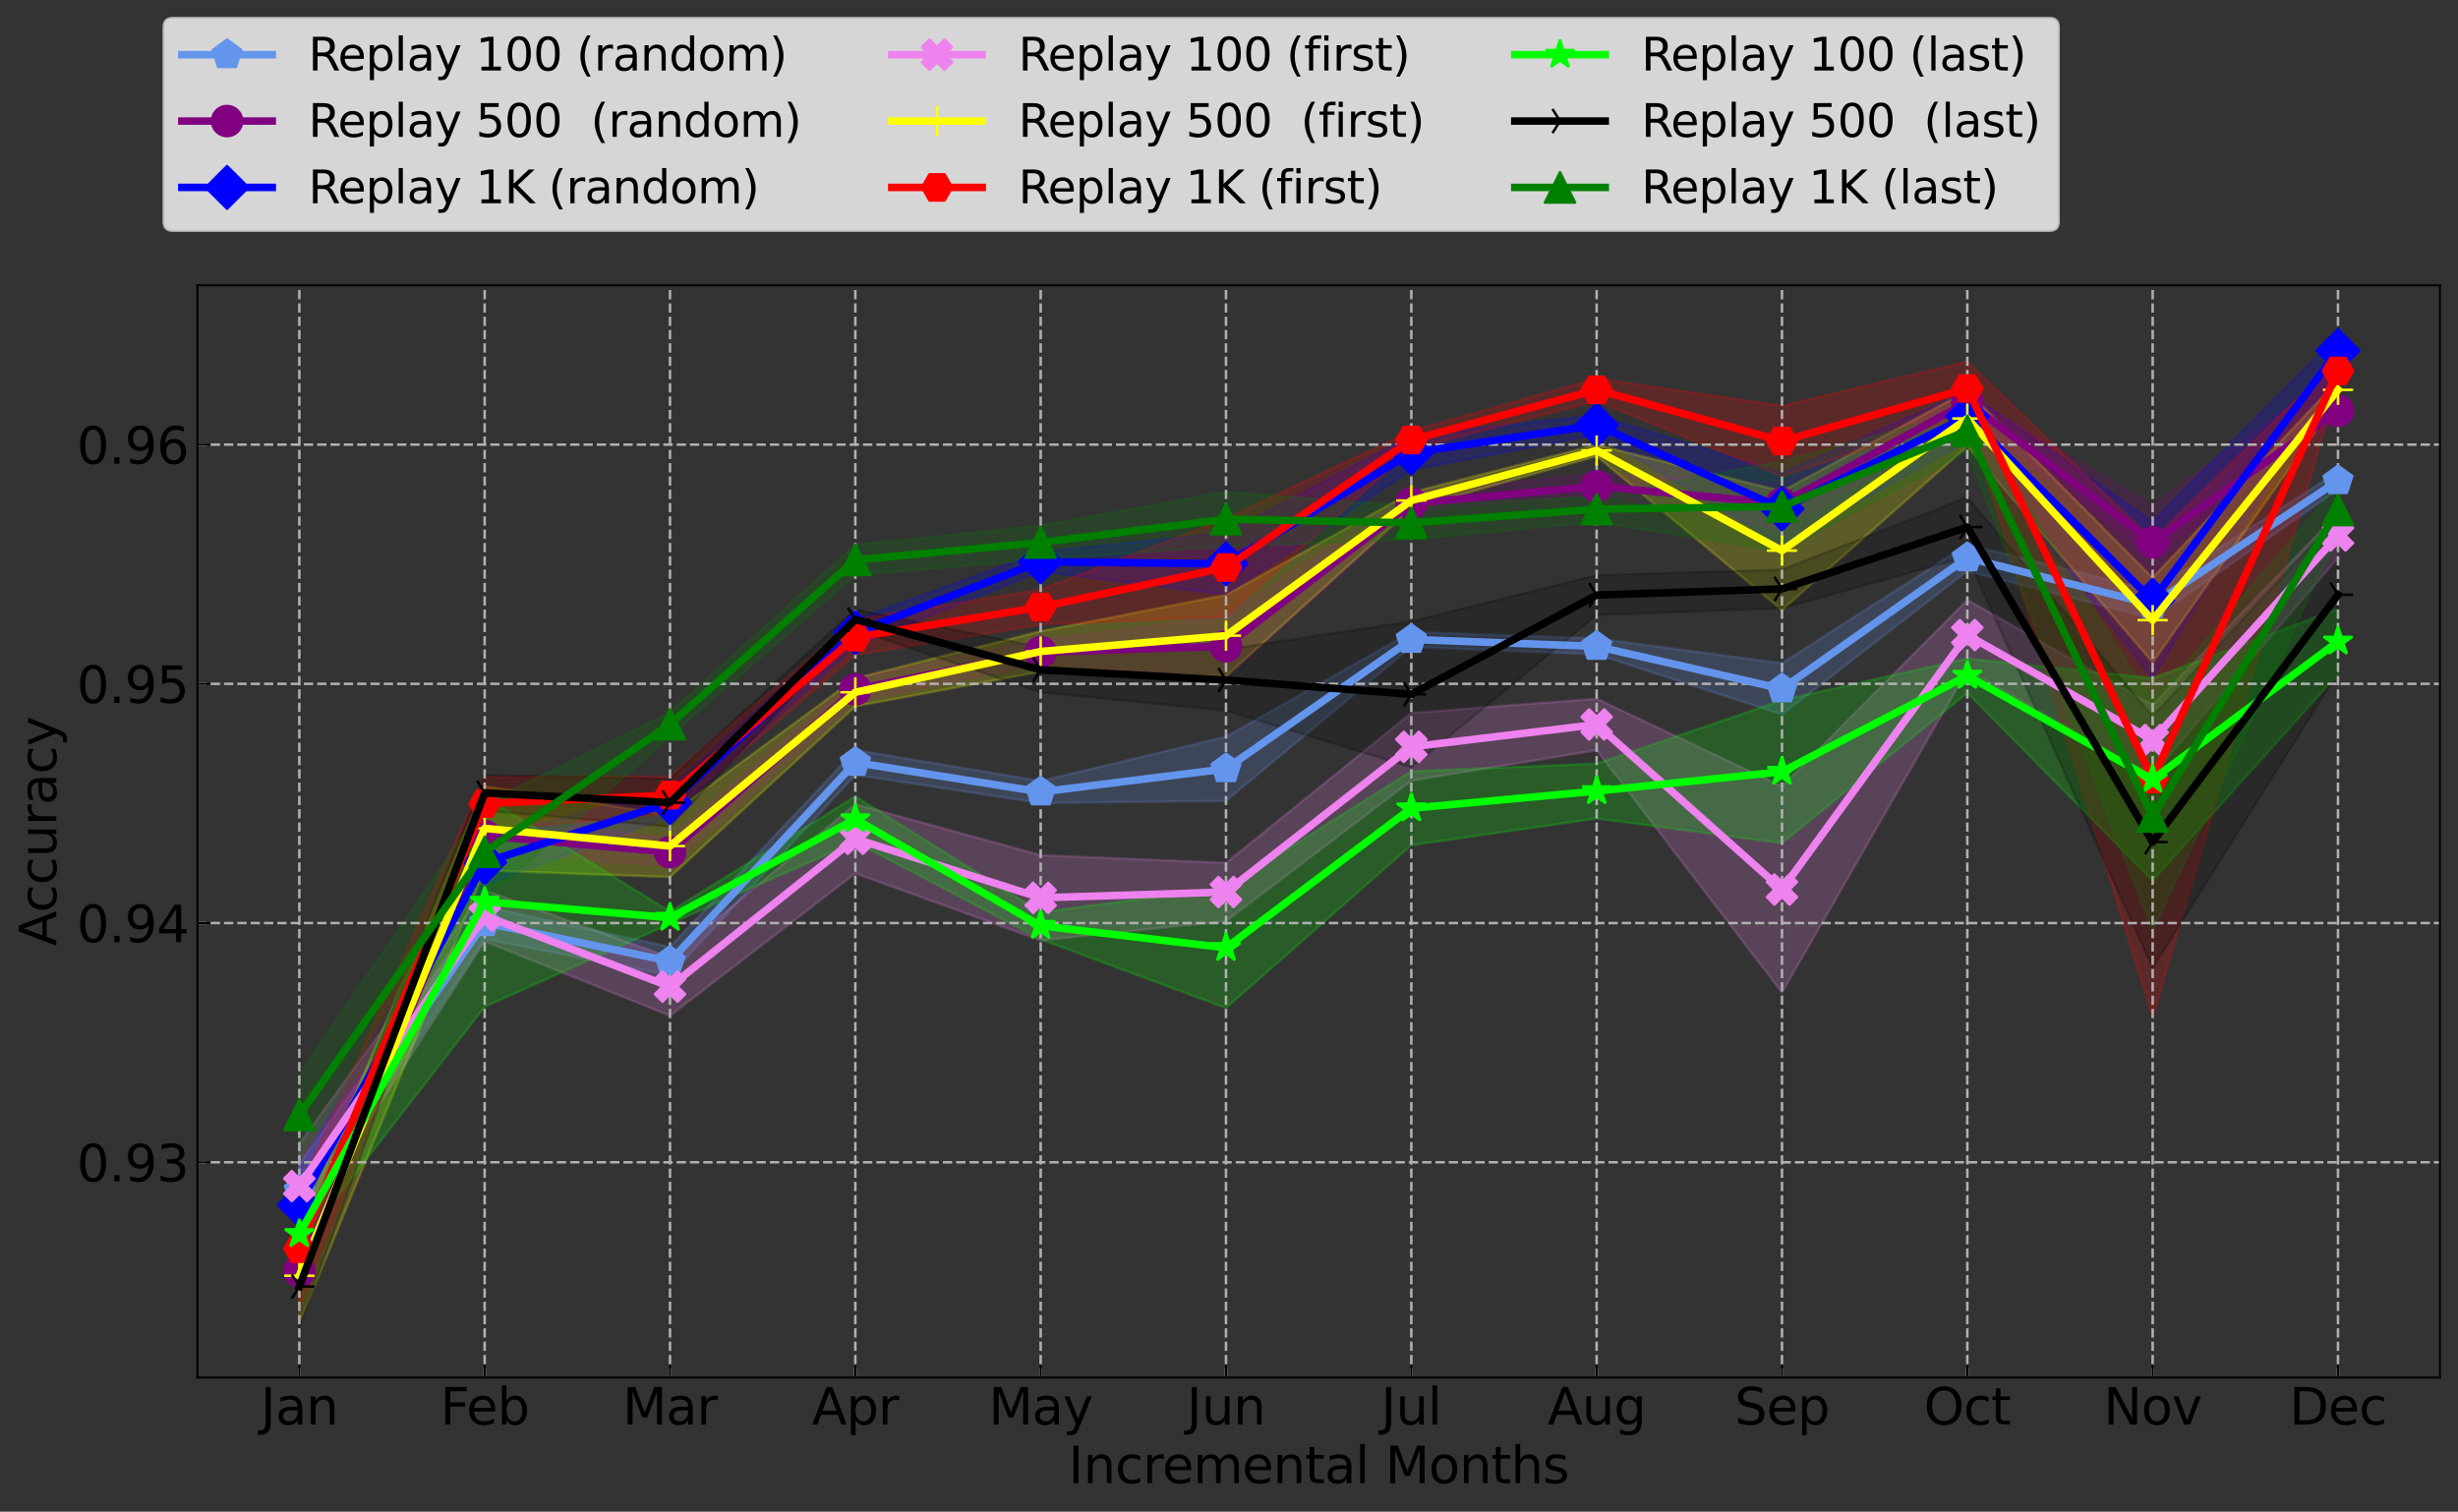<?xml version="1.0" encoding="utf-8" standalone="no"?>
<!DOCTYPE svg PUBLIC "-//W3C//DTD SVG 1.1//EN"
  "http://www.w3.org/Graphics/SVG/1.1/DTD/svg11.dtd">
<svg height="601.898pt" version="1.1" viewBox="0 0 978.587 601.898" width="978.587pt" xmlns="http://www.w3.org/2000/svg" xmlns:xlink="http://www.w3.org/1999/xlink">
 <rect x="0" y="0" width="978.587" height="601.898" fill="#333333" stroke="none"/>
 <defs>
  <style type="text/css">*{stroke-linecap:butt;stroke-linejoin:round;}</style>
 </defs>
 <g id="figure_1">
  <g id="patch_1">
   <path d="M 0 601.898 
L 978.587 601.898 
L 978.587 0 
L 0 0 
z
" style="fill:none;"/>
  </g>
  <g id="axes_1">
   <g id="patch_2">
    <path d="M 78.588 548.486 
L 971.388 548.486 
L 971.388 113.606 
L 78.588 113.606 
z
" style="fill:none;"/>
   </g>
   <g id="PolyCollection_1">
    <defs>
     <path d="M 119.169 -138.233 
L 119.169 -117.496 
L 192.954 -228.067 
L 266.74 -213.454 
L 340.525 -293.376 
L 414.31 -282.162 
L 488.095 -283.022 
L 561.88 -344.324 
L 635.665 -341.355 
L 709.45 -317.398 
L 783.235 -374.538 
L 857.021 -355.609 
L 930.806 -406.909 
L 930.806 -414.069 
L 930.806 -414.069 
L 857.021 -366.756 
L 783.235 -385.074 
L 709.45 -337.816 
L 635.665 -347.688 
L 561.88 -350.268 
L 488.095 -308.558 
L 414.31 -290.952 
L 340.525 -303.232 
L 266.74 -224.836 
L 192.954 -240.953 
L 119.169 -138.233 
z
" id="m7bc3882281" style="stroke:#6495ed;stroke-opacity:0.2;"/>
    </defs>
    <g clip-path="url(#pf87bfaaf97)">
     <use style="fill:#6495ed;fill-opacity:0.2;stroke:#6495ed;stroke-opacity:0.2;" x="0" xlink:href="#m7bc3882281" y="601.898"/>
    </g>
   </g>
   <g id="PolyCollection_2">
    <defs>
     <path d="M 119.169 -107.053 
L 119.169 -85.422 
L 192.954 -262.651 
L 266.74 -256.897 
L 340.525 -322.468 
L 414.31 -337.857 
L 488.095 -331.848 
L 561.88 -398.492 
L 635.665 -405.128 
L 709.45 -391.163 
L 783.235 -436.503 
L 857.021 -380.417 
L 930.806 -434.742 
L 930.806 -454.436 
L 930.806 -454.436 
L 857.021 -400.494 
L 783.235 -444.508 
L 709.45 -409.511 
L 635.665 -413.242 
L 561.88 -405.997 
L 488.095 -356.612 
L 414.31 -347.159 
L 340.525 -331.994 
L 266.74 -268.058 
L 192.954 -276.574 
L 119.169 -107.053 
z
" id="m6759ccf718" style="stroke:#800080;stroke-opacity:0.2;"/>
    </defs>
    <g clip-path="url(#pf87bfaaf97)">
     <use style="fill:#800080;fill-opacity:0.2;stroke:#800080;stroke-opacity:0.2;" x="0" xlink:href="#m6759ccf718" y="601.898"/>
    </g>
   </g>
   <g id="PolyCollection_3">
    <defs>
     <path d="M 119.169 -135.947 
L 119.169 -108.244 
L 192.954 -249.49 
L 266.74 -276.863 
L 340.525 -344.986 
L 414.31 -374.306 
L 488.095 -365.039 
L 561.88 -414.801 
L 635.665 -428.734 
L 709.45 -384.972 
L 783.235 -426.247 
L 857.021 -331.669 
L 930.806 -456.057 
L 930.806 -468.525 
L 930.806 -468.525 
L 857.021 -394.028 
L 783.235 -446.044 
L 709.45 -413.627 
L 635.665 -436.635 
L 561.88 -428.368 
L 488.095 -389.809 
L 414.31 -382.117 
L 340.525 -355.158 
L 266.74 -287.847 
L 192.954 -267.499 
L 119.169 -135.947 
z
" id="md7186b6bd0" style="stroke:#0000ff;stroke-opacity:0.2;"/>
    </defs>
    <g clip-path="url(#pf87bfaaf97)">
     <use style="fill:#0000ff;fill-opacity:0.2;stroke:#0000ff;stroke-opacity:0.2;" x="0" xlink:href="#md7186b6bd0" y="601.898"/>
    </g>
   </g>
   <g id="PolyCollection_4">
    <defs>
     <path d="M 119.169 -146.587 
L 119.169 -112.68 
L 192.954 -227.077 
L 266.74 -197.484 
L 340.525 -254.153 
L 414.31 -227.47 
L 488.095 -235.126 
L 561.88 -291.06 
L 635.665 -303.194 
L 709.45 -206.683 
L 783.235 -335.023 
L 857.021 -293.294 
L 930.806 -379.812 
L 930.806 -397.541 
L 930.806 -397.541 
L 857.021 -321.241 
L 783.235 -363.027 
L 709.45 -288.763 
L 635.665 -323.693 
L 561.88 -317.999 
L 488.095 -258.324 
L 414.31 -261.376 
L 340.525 -281.692 
L 266.74 -220.635 
L 192.954 -247.489 
L 119.169 -146.587 
z
" id="mcfdbf2f4f7" style="stroke:#ee82ee;stroke-opacity:0.2;"/>
    </defs>
    <g clip-path="url(#pf87bfaaf97)">
     <use style="fill:#ee82ee;fill-opacity:0.2;stroke:#ee82ee;stroke-opacity:0.2;" x="0" xlink:href="#mcfdbf2f4f7" y="601.898"/>
    </g>
   </g>
   <g id="PolyCollection_5">
    <defs>
     <path d="M 119.169 -112.813 
L 119.169 -75.077 
L 192.954 -255.336 
L 266.74 -252.661 
L 340.525 -320.679 
L 414.31 -334.451 
L 488.095 -332.587 
L 561.88 -399.381 
L 635.665 -420.273 
L 709.45 -358.984 
L 783.235 -424.243 
L 857.021 -338.11 
L 930.806 -442.893 
L 930.806 -450.481 
L 930.806 -450.481 
L 857.021 -371.844 
L 783.235 -446.281 
L 709.45 -406.333 
L 635.665 -424.742 
L 561.88 -405.842 
L 488.095 -365.02 
L 414.31 -350.563 
L 340.525 -331.823 
L 266.74 -277.398 
L 192.954 -288.826 
L 119.169 -112.813 
z
" id="m85ad0a94b6" style="stroke:#ffff00;stroke-opacity:0.2;"/>
    </defs>
    <g clip-path="url(#pf87bfaaf97)">
     <use style="fill:#ffff00;fill-opacity:0.2;stroke:#ffff00;stroke-opacity:0.2;" x="0" xlink:href="#m85ad0a94b6" y="601.898"/>
    </g>
   </g>
   <g id="PolyCollection_6">
    <defs>
     <path d="M 119.169 -128.287 
L 119.169 -81.139 
L 192.954 -271.246 
L 266.74 -278.004 
L 340.525 -341.077 
L 414.31 -353.158 
L 488.095 -356.492 
L 561.88 -423.089 
L 635.665 -442.203 
L 709.45 -412.245 
L 783.235 -436.48 
L 857.021 -196.632 
L 930.806 -449.323 
L 930.806 -459.087 
L 930.806 -459.087 
L 857.021 -386.781 
L 783.235 -457.94 
L 709.45 -440.344 
L 635.665 -451.19 
L 561.88 -430.37 
L 488.095 -395.381 
L 414.31 -367.184 
L 340.525 -355.218 
L 266.74 -292.673 
L 192.954 -292.613 
L 119.169 -128.287 
z
" id="m2704381fad" style="stroke:#ff0000;stroke-opacity:0.2;"/>
    </defs>
    <g clip-path="url(#pf87bfaaf97)">
     <use style="fill:#ff0000;fill-opacity:0.2;stroke:#ff0000;stroke-opacity:0.2;" x="0" xlink:href="#m2704381fad" y="601.898"/>
    </g>
   </g>
   <g id="PolyCollection_7">
    <defs>
     <path d="M 119.169 -115.173 
L 119.169 -105.943 
L 192.954 -201.007 
L 266.74 -234.083 
L 340.525 -266.651 
L 414.31 -227.877 
L 488.095 -200.542 
L 561.88 -265.351 
L 635.665 -275.996 
L 709.45 -266.172 
L 783.235 -326.028 
L 857.021 -251.265 
L 930.806 -333.461 
L 930.806 -359.494 
L 930.806 -359.494 
L 857.021 -331.855 
L 783.235 -339.708 
L 709.45 -323.08 
L 635.665 -297.856 
L 561.88 -294.829 
L 488.095 -248.479 
L 414.31 -238.684 
L 340.525 -284.822 
L 266.74 -238.919 
L 192.954 -284.72 
L 119.169 -115.173 
z
" id="m6a27ed290e" style="stroke:#00ff00;stroke-opacity:0.2;"/>
    </defs>
    <g clip-path="url(#pf87bfaaf97)">
     <use style="fill:#00ff00;fill-opacity:0.2;stroke:#00ff00;stroke-opacity:0.2;" x="0" xlink:href="#m6a27ed290e" y="601.898"/>
    </g>
   </g>
   <g id="PolyCollection_8">
    <defs>
     <path d="M 119.169 -106.095 
L 119.169 -73.18 
L 192.954 -279.074 
L 266.74 -272.799 
L 340.525 -351.219 
L 414.31 -326.246 
L 488.095 -318.983 
L 561.88 -296.388 
L 635.665 -357.045 
L 709.45 -359.73 
L 783.235 -380.245 
L 857.021 -216.476 
L 930.806 -334.196 
L 930.806 -395.968 
L 930.806 -395.968 
L 857.021 -316.765 
L 783.235 -403.833 
L 709.45 -375.099 
L 635.665 -372.87 
L 561.88 -354.477 
L 488.095 -343.282 
L 414.31 -344.16 
L 340.525 -359.248 
L 266.74 -291.834 
L 192.954 -293.321 
L 119.169 -106.095 
z
" id="m8848ceb425" style="stroke:#000000;stroke-opacity:0.2;"/>
    </defs>
    <g clip-path="url(#pf87bfaaf97)">
     <use style="fill-opacity:0.2;stroke:#000000;stroke-opacity:0.2;" x="0" xlink:href="#m8848ceb425" y="601.898"/>
    </g>
   </g>
   <g id="PolyCollection_9">
    <defs>
     <path d="M 119.169 -174.06 
L 119.169 -141.816 
L 192.954 -243.442 
L 266.74 -308.79 
L 340.525 -372.901 
L 414.31 -379.157 
L 488.095 -384.267 
L 561.88 -387.164 
L 635.665 -394.06 
L 709.45 -382.274 
L 783.235 -422.309 
L 857.021 -231.472 
L 930.806 -388.762 
L 930.806 -408.911 
L 930.806 -408.911 
L 857.021 -322.107 
L 783.235 -438.447 
L 709.45 -418.215 
L 635.665 -404.288 
L 561.88 -400.264 
L 488.095 -406.083 
L 414.31 -392.612 
L 340.525 -384.993 
L 266.74 -318.22 
L 192.954 -282.008 
L 119.169 -174.06 
z
" id="md663dbd1b8" style="stroke:#008000;stroke-opacity:0.2;"/>
    </defs>
    <g clip-path="url(#pf87bfaaf97)">
     <use style="fill:#008000;fill-opacity:0.2;stroke:#008000;stroke-opacity:0.2;" x="0" xlink:href="#md663dbd1b8" y="601.898"/>
    </g>
   </g>
   <g id="matplotlib.axis_1">
    <g id="xtick_1">
     <g id="line2d_1">
      <path clip-path="url(#pf87bfaaf97)" d="M 119.169 548.486 
L 119.169 113.606 
" style="fill:none;stroke:#b0b0b0;stroke-dasharray:3.7,1.6;stroke-dashoffset:0;"/>
     </g>
     <g id="line2d_2">
      <defs>
       <path d="M 0 0 
L 0 -5 
" id="maa1bd4a8c7" style="stroke:#000000;stroke-width:0.8;"/>
      </defs>
      <g>
       <use style="stroke:#000000;stroke-width:0.8;" x="119.169" xlink:href="#maa1bd4a8c7" y="548.486"/>
      </g>
     </g>
     <g id="text_1">
      <!-- Jan -->
      <g transform="translate(103.754 567.183)scale(0.2 -0.2)">
       <defs>
        <path d="M 628 4666 
L 1259 4666 
L 1259 325 
Q 1259 -519 939 -900 
Q 619 -1281 -91 -1281 
L -331 -1281 
L -331 -750 
L -134 -750 
Q 284 -750 456 -515 
Q 628 -281 628 325 
L 628 4666 
z
" id="DejaVuSans-4a" transform="scale(0.016)"/>
        <path d="M 2194 1759 
Q 1497 1759 1228 1600 
Q 959 1441 959 1056 
Q 959 750 1161 570 
Q 1363 391 1709 391 
Q 2188 391 2477 730 
Q 2766 1069 2766 1631 
L 2766 1759 
L 2194 1759 
z
M 3341 1997 
L 3341 0 
L 2766 0 
L 2766 531 
Q 2569 213 2275 61 
Q 1981 -91 1556 -91 
Q 1019 -91 701 211 
Q 384 513 384 1019 
Q 384 1609 779 1909 
Q 1175 2209 1959 2209 
L 2766 2209 
L 2766 2266 
Q 2766 2663 2505 2880 
Q 2244 3097 1772 3097 
Q 1472 3097 1187 3025 
Q 903 2953 641 2809 
L 641 3341 
Q 956 3463 1253 3523 
Q 1550 3584 1831 3584 
Q 2591 3584 2966 3190 
Q 3341 2797 3341 1997 
z
" id="DejaVuSans-61" transform="scale(0.016)"/>
        <path d="M 3513 2113 
L 3513 0 
L 2938 0 
L 2938 2094 
Q 2938 2591 2744 2837 
Q 2550 3084 2163 3084 
Q 1697 3084 1428 2787 
Q 1159 2491 1159 1978 
L 1159 0 
L 581 0 
L 581 3500 
L 1159 3500 
L 1159 2956 
Q 1366 3272 1645 3428 
Q 1925 3584 2291 3584 
Q 2894 3584 3203 3211 
Q 3513 2838 3513 2113 
z
" id="DejaVuSans-6e" transform="scale(0.016)"/>
       </defs>
       <use xlink:href="#DejaVuSans-4a"/>
       <use x="29.492" xlink:href="#DejaVuSans-61"/>
       <use x="90.771" xlink:href="#DejaVuSans-6e"/>
      </g>
     </g>
    </g>
    <g id="xtick_2">
     <g id="line2d_3">
      <path clip-path="url(#pf87bfaaf97)" d="M 192.954 548.486 
L 192.954 113.606 
" style="fill:none;stroke:#b0b0b0;stroke-dasharray:3.7,1.6;stroke-dashoffset:0;"/>
     </g>
     <g id="line2d_4">
      <g>
       <use style="stroke:#000000;stroke-width:0.8;" x="192.954" xlink:href="#maa1bd4a8c7" y="548.486"/>
      </g>
     </g>
     <g id="text_2">
      <!-- Feb -->
      <g transform="translate(175.251 567.183)scale(0.2 -0.2)">
       <defs>
        <path d="M 628 4666 
L 3309 4666 
L 3309 4134 
L 1259 4134 
L 1259 2759 
L 3109 2759 
L 3109 2228 
L 1259 2228 
L 1259 0 
L 628 0 
L 628 4666 
z
" id="DejaVuSans-46" transform="scale(0.016)"/>
        <path d="M 3597 1894 
L 3597 1613 
L 953 1613 
Q 991 1019 1311 708 
Q 1631 397 2203 397 
Q 2534 397 2845 478 
Q 3156 559 3463 722 
L 3463 178 
Q 3153 47 2828 -22 
Q 2503 -91 2169 -91 
Q 1331 -91 842 396 
Q 353 884 353 1716 
Q 353 2575 817 3079 
Q 1281 3584 2069 3584 
Q 2775 3584 3186 3129 
Q 3597 2675 3597 1894 
z
M 3022 2063 
Q 3016 2534 2758 2815 
Q 2500 3097 2075 3097 
Q 1594 3097 1305 2825 
Q 1016 2553 972 2059 
L 3022 2063 
z
" id="DejaVuSans-65" transform="scale(0.016)"/>
        <path d="M 3116 1747 
Q 3116 2381 2855 2742 
Q 2594 3103 2138 3103 
Q 1681 3103 1420 2742 
Q 1159 2381 1159 1747 
Q 1159 1113 1420 752 
Q 1681 391 2138 391 
Q 2594 391 2855 752 
Q 3116 1113 3116 1747 
z
M 1159 2969 
Q 1341 3281 1617 3432 
Q 1894 3584 2278 3584 
Q 2916 3584 3314 3078 
Q 3713 2572 3713 1747 
Q 3713 922 3314 415 
Q 2916 -91 2278 -91 
Q 1894 -91 1617 61 
Q 1341 213 1159 525 
L 1159 0 
L 581 0 
L 581 4863 
L 1159 4863 
L 1159 2969 
z
" id="DejaVuSans-62" transform="scale(0.016)"/>
       </defs>
       <use xlink:href="#DejaVuSans-46"/>
       <use x="52.02" xlink:href="#DejaVuSans-65"/>
       <use x="113.543" xlink:href="#DejaVuSans-62"/>
      </g>
     </g>
    </g>
    <g id="xtick_3">
     <g id="line2d_5">
      <path clip-path="url(#pf87bfaaf97)" d="M 266.74 548.486 
L 266.74 113.606 
" style="fill:none;stroke:#b0b0b0;stroke-dasharray:3.7,1.6;stroke-dashoffset:0;"/>
     </g>
     <g id="line2d_6">
      <g>
       <use style="stroke:#000000;stroke-width:0.8;" x="266.74" xlink:href="#maa1bd4a8c7" y="548.486"/>
      </g>
     </g>
     <g id="text_3">
      <!-- Mar -->
      <g transform="translate(247.872 567.183)scale(0.2 -0.2)">
       <defs>
        <path d="M 628 4666 
L 1569 4666 
L 2759 1491 
L 3956 4666 
L 4897 4666 
L 4897 0 
L 4281 0 
L 4281 4097 
L 3078 897 
L 2444 897 
L 1241 4097 
L 1241 0 
L 628 0 
L 628 4666 
z
" id="DejaVuSans-4d" transform="scale(0.016)"/>
        <path d="M 2631 2963 
Q 2534 3019 2420 3045 
Q 2306 3072 2169 3072 
Q 1681 3072 1420 2755 
Q 1159 2438 1159 1844 
L 1159 0 
L 581 0 
L 581 3500 
L 1159 3500 
L 1159 2956 
Q 1341 3275 1631 3429 
Q 1922 3584 2338 3584 
Q 2397 3584 2469 3576 
Q 2541 3569 2628 3553 
L 2631 2963 
z
" id="DejaVuSans-72" transform="scale(0.016)"/>
       </defs>
       <use xlink:href="#DejaVuSans-4d"/>
       <use x="86.279" xlink:href="#DejaVuSans-61"/>
       <use x="147.559" xlink:href="#DejaVuSans-72"/>
      </g>
     </g>
    </g>
    <g id="xtick_4">
     <g id="line2d_7">
      <path clip-path="url(#pf87bfaaf97)" d="M 340.525 548.486 
L 340.525 113.606 
" style="fill:none;stroke:#b0b0b0;stroke-dasharray:3.7,1.6;stroke-dashoffset:0;"/>
     </g>
     <g id="line2d_8">
      <g>
       <use style="stroke:#000000;stroke-width:0.8;" x="340.525" xlink:href="#maa1bd4a8c7" y="548.486"/>
      </g>
     </g>
     <g id="text_4">
      <!-- Apr -->
      <g transform="translate(323.225 567.183)scale(0.2 -0.2)">
       <defs>
        <path d="M 2188 4044 
L 1331 1722 
L 3047 1722 
L 2188 4044 
z
M 1831 4666 
L 2547 4666 
L 4325 0 
L 3669 0 
L 3244 1197 
L 1141 1197 
L 716 0 
L 50 0 
L 1831 4666 
z
" id="DejaVuSans-41" transform="scale(0.016)"/>
        <path d="M 1159 525 
L 1159 -1331 
L 581 -1331 
L 581 3500 
L 1159 3500 
L 1159 2969 
Q 1341 3281 1617 3432 
Q 1894 3584 2278 3584 
Q 2916 3584 3314 3078 
Q 3713 2572 3713 1747 
Q 3713 922 3314 415 
Q 2916 -91 2278 -91 
Q 1894 -91 1617 61 
Q 1341 213 1159 525 
z
M 3116 1747 
Q 3116 2381 2855 2742 
Q 2594 3103 2138 3103 
Q 1681 3103 1420 2742 
Q 1159 2381 1159 1747 
Q 1159 1113 1420 752 
Q 1681 391 2138 391 
Q 2594 391 2855 752 
Q 3116 1113 3116 1747 
z
" id="DejaVuSans-70" transform="scale(0.016)"/>
       </defs>
       <use xlink:href="#DejaVuSans-41"/>
       <use x="68.408" xlink:href="#DejaVuSans-70"/>
       <use x="131.885" xlink:href="#DejaVuSans-72"/>
      </g>
     </g>
    </g>
    <g id="xtick_5">
     <g id="line2d_9">
      <path clip-path="url(#pf87bfaaf97)" d="M 414.31 548.486 
L 414.31 113.606 
" style="fill:none;stroke:#b0b0b0;stroke-dasharray:3.7,1.6;stroke-dashoffset:0;"/>
     </g>
     <g id="line2d_10">
      <g>
       <use style="stroke:#000000;stroke-width:0.8;" x="414.31" xlink:href="#maa1bd4a8c7" y="548.486"/>
      </g>
     </g>
     <g id="text_5">
      <!-- May -->
      <g transform="translate(393.635 567.183)scale(0.2 -0.2)">
       <defs>
        <path d="M 2059 -325 
Q 1816 -950 1584 -1140 
Q 1353 -1331 966 -1331 
L 506 -1331 
L 506 -850 
L 844 -850 
Q 1081 -850 1212 -737 
Q 1344 -625 1503 -206 
L 1606 56 
L 191 3500 
L 800 3500 
L 1894 763 
L 2988 3500 
L 3597 3500 
L 2059 -325 
z
" id="DejaVuSans-79" transform="scale(0.016)"/>
       </defs>
       <use xlink:href="#DejaVuSans-4d"/>
       <use x="86.279" xlink:href="#DejaVuSans-61"/>
       <use x="147.559" xlink:href="#DejaVuSans-79"/>
      </g>
     </g>
    </g>
    <g id="xtick_6">
     <g id="line2d_11">
      <path clip-path="url(#pf87bfaaf97)" d="M 488.095 548.486 
L 488.095 113.606 
" style="fill:none;stroke:#b0b0b0;stroke-dasharray:3.7,1.6;stroke-dashoffset:0;"/>
     </g>
     <g id="line2d_12">
      <g>
       <use style="stroke:#000000;stroke-width:0.8;" x="488.095" xlink:href="#maa1bd4a8c7" y="548.486"/>
      </g>
     </g>
     <g id="text_6">
      <!-- Jun -->
      <g transform="translate(472.47 567.183)scale(0.2 -0.2)">
       <defs>
        <path d="M 544 1381 
L 544 3500 
L 1119 3500 
L 1119 1403 
Q 1119 906 1312 657 
Q 1506 409 1894 409 
Q 2359 409 2629 706 
Q 2900 1003 2900 1516 
L 2900 3500 
L 3475 3500 
L 3475 0 
L 2900 0 
L 2900 538 
Q 2691 219 2414 64 
Q 2138 -91 1772 -91 
Q 1169 -91 856 284 
Q 544 659 544 1381 
z
M 1991 3584 
L 1991 3584 
z
" id="DejaVuSans-75" transform="scale(0.016)"/>
       </defs>
       <use xlink:href="#DejaVuSans-4a"/>
       <use x="29.492" xlink:href="#DejaVuSans-75"/>
       <use x="92.871" xlink:href="#DejaVuSans-6e"/>
      </g>
     </g>
    </g>
    <g id="xtick_7">
     <g id="line2d_13">
      <path clip-path="url(#pf87bfaaf97)" d="M 561.88 548.486 
L 561.88 113.606 
" style="fill:none;stroke:#b0b0b0;stroke-dasharray:3.7,1.6;stroke-dashoffset:0;"/>
     </g>
     <g id="line2d_14">
      <g>
       <use style="stroke:#000000;stroke-width:0.8;" x="561.88" xlink:href="#maa1bd4a8c7" y="548.486"/>
      </g>
     </g>
     <g id="text_7">
      <!-- Jul -->
      <g transform="translate(549.814 567.183)scale(0.2 -0.2)">
       <defs>
        <path d="M 603 4863 
L 1178 4863 
L 1178 0 
L 603 0 
L 603 4863 
z
" id="DejaVuSans-6c" transform="scale(0.016)"/>
       </defs>
       <use xlink:href="#DejaVuSans-4a"/>
       <use x="29.492" xlink:href="#DejaVuSans-75"/>
       <use x="92.871" xlink:href="#DejaVuSans-6c"/>
      </g>
     </g>
    </g>
    <g id="xtick_8">
     <g id="line2d_15">
      <path clip-path="url(#pf87bfaaf97)" d="M 635.665 548.486 
L 635.665 113.606 
" style="fill:none;stroke:#b0b0b0;stroke-dasharray:3.7,1.6;stroke-dashoffset:0;"/>
     </g>
     <g id="line2d_16">
      <g>
       <use style="stroke:#000000;stroke-width:0.8;" x="635.665" xlink:href="#maa1bd4a8c7" y="548.486"/>
      </g>
     </g>
     <g id="text_8">
      <!-- Aug -->
      <g transform="translate(616.139 567.183)scale(0.2 -0.2)">
       <defs>
        <path d="M 2906 1791 
Q 2906 2416 2648 2759 
Q 2391 3103 1925 3103 
Q 1463 3103 1205 2759 
Q 947 2416 947 1791 
Q 947 1169 1205 825 
Q 1463 481 1925 481 
Q 2391 481 2648 825 
Q 2906 1169 2906 1791 
z
M 3481 434 
Q 3481 -459 3084 -895 
Q 2688 -1331 1869 -1331 
Q 1566 -1331 1297 -1286 
Q 1028 -1241 775 -1147 
L 775 -588 
Q 1028 -725 1275 -790 
Q 1522 -856 1778 -856 
Q 2344 -856 2625 -561 
Q 2906 -266 2906 331 
L 2906 616 
Q 2728 306 2450 153 
Q 2172 0 1784 0 
Q 1141 0 747 490 
Q 353 981 353 1791 
Q 353 2603 747 3093 
Q 1141 3584 1784 3584 
Q 2172 3584 2450 3431 
Q 2728 3278 2906 2969 
L 2906 3500 
L 3481 3500 
L 3481 434 
z
" id="DejaVuSans-67" transform="scale(0.016)"/>
       </defs>
       <use xlink:href="#DejaVuSans-41"/>
       <use x="68.408" xlink:href="#DejaVuSans-75"/>
       <use x="131.787" xlink:href="#DejaVuSans-67"/>
      </g>
     </g>
    </g>
    <g id="xtick_9">
     <g id="line2d_17">
      <path clip-path="url(#pf87bfaaf97)" d="M 709.45 548.486 
L 709.45 113.606 
" style="fill:none;stroke:#b0b0b0;stroke-dasharray:3.7,1.6;stroke-dashoffset:0;"/>
     </g>
     <g id="line2d_18">
      <g>
       <use style="stroke:#000000;stroke-width:0.8;" x="709.45" xlink:href="#maa1bd4a8c7" y="548.486"/>
      </g>
     </g>
     <g id="text_9">
      <!-- Sep -->
      <g transform="translate(690.6 567.183)scale(0.2 -0.2)">
       <defs>
        <path d="M 3425 4513 
L 3425 3897 
Q 3066 4069 2747 4153 
Q 2428 4238 2131 4238 
Q 1616 4238 1336 4038 
Q 1056 3838 1056 3469 
Q 1056 3159 1242 3001 
Q 1428 2844 1947 2747 
L 2328 2669 
Q 3034 2534 3370 2195 
Q 3706 1856 3706 1288 
Q 3706 609 3251 259 
Q 2797 -91 1919 -91 
Q 1588 -91 1214 -16 
Q 841 59 441 206 
L 441 856 
Q 825 641 1194 531 
Q 1563 422 1919 422 
Q 2459 422 2753 634 
Q 3047 847 3047 1241 
Q 3047 1584 2836 1778 
Q 2625 1972 2144 2069 
L 1759 2144 
Q 1053 2284 737 2584 
Q 422 2884 422 3419 
Q 422 4038 858 4394 
Q 1294 4750 2059 4750 
Q 2388 4750 2728 4690 
Q 3069 4631 3425 4513 
z
" id="DejaVuSans-53" transform="scale(0.016)"/>
       </defs>
       <use xlink:href="#DejaVuSans-53"/>
       <use x="63.477" xlink:href="#DejaVuSans-65"/>
       <use x="125" xlink:href="#DejaVuSans-70"/>
      </g>
     </g>
    </g>
    <g id="xtick_10">
     <g id="line2d_19">
      <path clip-path="url(#pf87bfaaf97)" d="M 783.235 548.486 
L 783.235 113.606 
" style="fill:none;stroke:#b0b0b0;stroke-dasharray:3.7,1.6;stroke-dashoffset:0;"/>
     </g>
     <g id="line2d_20">
      <g>
       <use style="stroke:#000000;stroke-width:0.8;" x="783.235" xlink:href="#maa1bd4a8c7" y="548.486"/>
      </g>
     </g>
     <g id="text_10">
      <!-- Oct -->
      <g transform="translate(765.945 567.183)scale(0.2 -0.2)">
       <defs>
        <path d="M 2522 4238 
Q 1834 4238 1429 3725 
Q 1025 3213 1025 2328 
Q 1025 1447 1429 934 
Q 1834 422 2522 422 
Q 3209 422 3611 934 
Q 4013 1447 4013 2328 
Q 4013 3213 3611 3725 
Q 3209 4238 2522 4238 
z
M 2522 4750 
Q 3503 4750 4090 4092 
Q 4678 3434 4678 2328 
Q 4678 1225 4090 567 
Q 3503 -91 2522 -91 
Q 1538 -91 948 565 
Q 359 1222 359 2328 
Q 359 3434 948 4092 
Q 1538 4750 2522 4750 
z
" id="DejaVuSans-4f" transform="scale(0.016)"/>
        <path d="M 3122 3366 
L 3122 2828 
Q 2878 2963 2633 3030 
Q 2388 3097 2138 3097 
Q 1578 3097 1268 2742 
Q 959 2388 959 1747 
Q 959 1106 1268 751 
Q 1578 397 2138 397 
Q 2388 397 2633 464 
Q 2878 531 3122 666 
L 3122 134 
Q 2881 22 2623 -34 
Q 2366 -91 2075 -91 
Q 1284 -91 818 406 
Q 353 903 353 1747 
Q 353 2603 823 3093 
Q 1294 3584 2113 3584 
Q 2378 3584 2631 3529 
Q 2884 3475 3122 3366 
z
" id="DejaVuSans-63" transform="scale(0.016)"/>
        <path d="M 1172 4494 
L 1172 3500 
L 2356 3500 
L 2356 3053 
L 1172 3053 
L 1172 1153 
Q 1172 725 1289 603 
Q 1406 481 1766 481 
L 2356 481 
L 2356 0 
L 1766 0 
Q 1100 0 847 248 
Q 594 497 594 1153 
L 594 3053 
L 172 3053 
L 172 3500 
L 594 3500 
L 594 4494 
L 1172 4494 
z
" id="DejaVuSans-74" transform="scale(0.016)"/>
       </defs>
       <use xlink:href="#DejaVuSans-4f"/>
       <use x="78.711" xlink:href="#DejaVuSans-63"/>
       <use x="133.691" xlink:href="#DejaVuSans-74"/>
      </g>
     </g>
    </g>
    <g id="xtick_11">
     <g id="line2d_21">
      <path clip-path="url(#pf87bfaaf97)" d="M 857.021 548.486 
L 857.021 113.606 
" style="fill:none;stroke:#b0b0b0;stroke-dasharray:3.7,1.6;stroke-dashoffset:0;"/>
     </g>
     <g id="line2d_22">
      <g>
       <use style="stroke:#000000;stroke-width:0.8;" x="857.021" xlink:href="#maa1bd4a8c7" y="548.486"/>
      </g>
     </g>
     <g id="text_11">
      <!-- Nov -->
      <g transform="translate(837.502 567.183)scale(0.2 -0.2)">
       <defs>
        <path d="M 628 4666 
L 1478 4666 
L 3547 763 
L 3547 4666 
L 4159 4666 
L 4159 0 
L 3309 0 
L 1241 3903 
L 1241 0 
L 628 0 
L 628 4666 
z
" id="DejaVuSans-4e" transform="scale(0.016)"/>
        <path d="M 1959 3097 
Q 1497 3097 1228 2736 
Q 959 2375 959 1747 
Q 959 1119 1226 758 
Q 1494 397 1959 397 
Q 2419 397 2687 759 
Q 2956 1122 2956 1747 
Q 2956 2369 2687 2733 
Q 2419 3097 1959 3097 
z
M 1959 3584 
Q 2709 3584 3137 3096 
Q 3566 2609 3566 1747 
Q 3566 888 3137 398 
Q 2709 -91 1959 -91 
Q 1206 -91 779 398 
Q 353 888 353 1747 
Q 353 2609 779 3096 
Q 1206 3584 1959 3584 
z
" id="DejaVuSans-6f" transform="scale(0.016)"/>
        <path d="M 191 3500 
L 800 3500 
L 1894 563 
L 2988 3500 
L 3597 3500 
L 2284 0 
L 1503 0 
L 191 3500 
z
" id="DejaVuSans-76" transform="scale(0.016)"/>
       </defs>
       <use xlink:href="#DejaVuSans-4e"/>
       <use x="74.805" xlink:href="#DejaVuSans-6f"/>
       <use x="135.986" xlink:href="#DejaVuSans-76"/>
      </g>
     </g>
    </g>
    <g id="xtick_12">
     <g id="line2d_23">
      <path clip-path="url(#pf87bfaaf97)" d="M 930.806 548.486 
L 930.806 113.606 
" style="fill:none;stroke:#b0b0b0;stroke-dasharray:3.7,1.6;stroke-dashoffset:0;"/>
     </g>
     <g id="line2d_24">
      <g>
       <use style="stroke:#000000;stroke-width:0.8;" x="930.806" xlink:href="#maa1bd4a8c7" y="548.486"/>
      </g>
     </g>
     <g id="text_12">
      <!-- Dec -->
      <g transform="translate(911.454 567.183)scale(0.2 -0.2)">
       <defs>
        <path d="M 1259 4147 
L 1259 519 
L 2022 519 
Q 2988 519 3436 956 
Q 3884 1394 3884 2338 
Q 3884 3275 3436 3711 
Q 2988 4147 2022 4147 
L 1259 4147 
z
M 628 4666 
L 1925 4666 
Q 3281 4666 3915 4102 
Q 4550 3538 4550 2338 
Q 4550 1131 3912 565 
Q 3275 0 1925 0 
L 628 0 
L 628 4666 
z
" id="DejaVuSans-44" transform="scale(0.016)"/>
       </defs>
       <use xlink:href="#DejaVuSans-44"/>
       <use x="77.002" xlink:href="#DejaVuSans-65"/>
       <use x="138.525" xlink:href="#DejaVuSans-63"/>
      </g>
     </g>
    </g>
    <g id="text_13">
     <!-- Incremental Months -->
     <g transform="translate(425.375 590.539)scale(0.2 -0.2)">
      <defs>
       <path d="M 628 4666 
L 1259 4666 
L 1259 0 
L 628 0 
L 628 4666 
z
" id="DejaVuSans-49" transform="scale(0.016)"/>
       <path d="M 3328 2828 
Q 3544 3216 3844 3400 
Q 4144 3584 4550 3584 
Q 5097 3584 5394 3201 
Q 5691 2819 5691 2113 
L 5691 0 
L 5113 0 
L 5113 2094 
Q 5113 2597 4934 2840 
Q 4756 3084 4391 3084 
Q 3944 3084 3684 2787 
Q 3425 2491 3425 1978 
L 3425 0 
L 2847 0 
L 2847 2094 
Q 2847 2600 2669 2842 
Q 2491 3084 2119 3084 
Q 1678 3084 1418 2786 
Q 1159 2488 1159 1978 
L 1159 0 
L 581 0 
L 581 3500 
L 1159 3500 
L 1159 2956 
Q 1356 3278 1631 3431 
Q 1906 3584 2284 3584 
Q 2666 3584 2933 3390 
Q 3200 3197 3328 2828 
z
" id="DejaVuSans-6d" transform="scale(0.016)"/>
       <path id="DejaVuSans-20" transform="scale(0.016)"/>
       <path d="M 3513 2113 
L 3513 0 
L 2938 0 
L 2938 2094 
Q 2938 2591 2744 2837 
Q 2550 3084 2163 3084 
Q 1697 3084 1428 2787 
Q 1159 2491 1159 1978 
L 1159 0 
L 581 0 
L 581 4863 
L 1159 4863 
L 1159 2956 
Q 1366 3272 1645 3428 
Q 1925 3584 2291 3584 
Q 2894 3584 3203 3211 
Q 3513 2838 3513 2113 
z
" id="DejaVuSans-68" transform="scale(0.016)"/>
       <path d="M 2834 3397 
L 2834 2853 
Q 2591 2978 2328 3040 
Q 2066 3103 1784 3103 
Q 1356 3103 1142 2972 
Q 928 2841 928 2578 
Q 928 2378 1081 2264 
Q 1234 2150 1697 2047 
L 1894 2003 
Q 2506 1872 2764 1633 
Q 3022 1394 3022 966 
Q 3022 478 2636 193 
Q 2250 -91 1575 -91 
Q 1294 -91 989 -36 
Q 684 19 347 128 
L 347 722 
Q 666 556 975 473 
Q 1284 391 1588 391 
Q 1994 391 2212 530 
Q 2431 669 2431 922 
Q 2431 1156 2273 1281 
Q 2116 1406 1581 1522 
L 1381 1569 
Q 847 1681 609 1914 
Q 372 2147 372 2553 
Q 372 3047 722 3315 
Q 1072 3584 1716 3584 
Q 2034 3584 2315 3537 
Q 2597 3491 2834 3397 
z
" id="DejaVuSans-73" transform="scale(0.016)"/>
      </defs>
      <use xlink:href="#DejaVuSans-49"/>
      <use x="29.492" xlink:href="#DejaVuSans-6e"/>
      <use x="92.871" xlink:href="#DejaVuSans-63"/>
      <use x="147.852" xlink:href="#DejaVuSans-72"/>
      <use x="186.715" xlink:href="#DejaVuSans-65"/>
      <use x="248.238" xlink:href="#DejaVuSans-6d"/>
      <use x="345.65" xlink:href="#DejaVuSans-65"/>
      <use x="407.174" xlink:href="#DejaVuSans-6e"/>
      <use x="470.553" xlink:href="#DejaVuSans-74"/>
      <use x="509.762" xlink:href="#DejaVuSans-61"/>
      <use x="571.041" xlink:href="#DejaVuSans-6c"/>
      <use x="598.824" xlink:href="#DejaVuSans-20"/>
      <use x="630.611" xlink:href="#DejaVuSans-4d"/>
      <use x="716.891" xlink:href="#DejaVuSans-6f"/>
      <use x="778.072" xlink:href="#DejaVuSans-6e"/>
      <use x="841.451" xlink:href="#DejaVuSans-74"/>
      <use x="880.66" xlink:href="#DejaVuSans-68"/>
      <use x="944.039" xlink:href="#DejaVuSans-73"/>
     </g>
    </g>
   </g>
   <g id="matplotlib.axis_2">
    <g id="ytick_1">
     <g id="line2d_25">
      <path clip-path="url(#pf87bfaaf97)" d="M 78.588 462.789 
L 971.388 462.789 
" style="fill:none;stroke:#b0b0b0;stroke-dasharray:3.7,1.6;stroke-dashoffset:0;"/>
     </g>
     <g id="line2d_26">
      <defs>
       <path d="M 0 0 
L 5 0 
" id="m454afb2cc3" style="stroke:#000000;stroke-width:0.8;"/>
      </defs>
      <g>
       <use style="stroke:#000000;stroke-width:0.8;" x="78.588" xlink:href="#m454afb2cc3" y="462.789"/>
      </g>
     </g>
     <g id="text_14">
      <!-- 0.93 -->
      <g transform="translate(30.556 470.387)scale(0.2 -0.2)">
       <defs>
        <path d="M 2034 4250 
Q 1547 4250 1301 3770 
Q 1056 3291 1056 2328 
Q 1056 1369 1301 889 
Q 1547 409 2034 409 
Q 2525 409 2770 889 
Q 3016 1369 3016 2328 
Q 3016 3291 2770 3770 
Q 2525 4250 2034 4250 
z
M 2034 4750 
Q 2819 4750 3233 4129 
Q 3647 3509 3647 2328 
Q 3647 1150 3233 529 
Q 2819 -91 2034 -91 
Q 1250 -91 836 529 
Q 422 1150 422 2328 
Q 422 3509 836 4129 
Q 1250 4750 2034 4750 
z
" id="DejaVuSans-30" transform="scale(0.016)"/>
        <path d="M 684 794 
L 1344 794 
L 1344 0 
L 684 0 
L 684 794 
z
" id="DejaVuSans-2e" transform="scale(0.016)"/>
        <path d="M 703 97 
L 703 672 
Q 941 559 1184 500 
Q 1428 441 1663 441 
Q 2288 441 2617 861 
Q 2947 1281 2994 2138 
Q 2813 1869 2534 1725 
Q 2256 1581 1919 1581 
Q 1219 1581 811 2004 
Q 403 2428 403 3163 
Q 403 3881 828 4315 
Q 1253 4750 1959 4750 
Q 2769 4750 3195 4129 
Q 3622 3509 3622 2328 
Q 3622 1225 3098 567 
Q 2575 -91 1691 -91 
Q 1453 -91 1209 -44 
Q 966 3 703 97 
z
M 1959 2075 
Q 2384 2075 2632 2365 
Q 2881 2656 2881 3163 
Q 2881 3666 2632 3958 
Q 2384 4250 1959 4250 
Q 1534 4250 1286 3958 
Q 1038 3666 1038 3163 
Q 1038 2656 1286 2365 
Q 1534 2075 1959 2075 
z
" id="DejaVuSans-39" transform="scale(0.016)"/>
        <path d="M 2597 2516 
Q 3050 2419 3304 2112 
Q 3559 1806 3559 1356 
Q 3559 666 3084 287 
Q 2609 -91 1734 -91 
Q 1441 -91 1130 -33 
Q 819 25 488 141 
L 488 750 
Q 750 597 1062 519 
Q 1375 441 1716 441 
Q 2309 441 2620 675 
Q 2931 909 2931 1356 
Q 2931 1769 2642 2001 
Q 2353 2234 1838 2234 
L 1294 2234 
L 1294 2753 
L 1863 2753 
Q 2328 2753 2575 2939 
Q 2822 3125 2822 3475 
Q 2822 3834 2567 4026 
Q 2313 4219 1838 4219 
Q 1578 4219 1281 4162 
Q 984 4106 628 3988 
L 628 4550 
Q 988 4650 1302 4700 
Q 1616 4750 1894 4750 
Q 2613 4750 3031 4423 
Q 3450 4097 3450 3541 
Q 3450 3153 3228 2886 
Q 3006 2619 2597 2516 
z
" id="DejaVuSans-33" transform="scale(0.016)"/>
       </defs>
       <use xlink:href="#DejaVuSans-30"/>
       <use x="63.623" xlink:href="#DejaVuSans-2e"/>
       <use x="95.41" xlink:href="#DejaVuSans-39"/>
       <use x="159.033" xlink:href="#DejaVuSans-33"/>
      </g>
     </g>
    </g>
    <g id="ytick_2">
     <g id="line2d_27">
      <path clip-path="url(#pf87bfaaf97)" d="M 78.588 367.537 
L 971.388 367.537 
" style="fill:none;stroke:#b0b0b0;stroke-dasharray:3.7,1.6;stroke-dashoffset:0;"/>
     </g>
     <g id="line2d_28">
      <g>
       <use style="stroke:#000000;stroke-width:0.8;" x="78.588" xlink:href="#m454afb2cc3" y="367.537"/>
      </g>
     </g>
     <g id="text_15">
      <!-- 0.94 -->
      <g transform="translate(30.556 375.136)scale(0.2 -0.2)">
       <defs>
        <path d="M 2419 4116 
L 825 1625 
L 2419 1625 
L 2419 4116 
z
M 2253 4666 
L 3047 4666 
L 3047 1625 
L 3713 1625 
L 3713 1100 
L 3047 1100 
L 3047 0 
L 2419 0 
L 2419 1100 
L 313 1100 
L 313 1709 
L 2253 4666 
z
" id="DejaVuSans-34" transform="scale(0.016)"/>
       </defs>
       <use xlink:href="#DejaVuSans-30"/>
       <use x="63.623" xlink:href="#DejaVuSans-2e"/>
       <use x="95.41" xlink:href="#DejaVuSans-39"/>
       <use x="159.033" xlink:href="#DejaVuSans-34"/>
      </g>
     </g>
    </g>
    <g id="ytick_3">
     <g id="line2d_29">
      <path clip-path="url(#pf87bfaaf97)" d="M 78.588 272.285 
L 971.388 272.285 
" style="fill:none;stroke:#b0b0b0;stroke-dasharray:3.7,1.6;stroke-dashoffset:0;"/>
     </g>
     <g id="line2d_30">
      <g>
       <use style="stroke:#000000;stroke-width:0.8;" x="78.588" xlink:href="#m454afb2cc3" y="272.285"/>
      </g>
     </g>
     <g id="text_16">
      <!-- 0.95 -->
      <g transform="translate(30.556 279.884)scale(0.2 -0.2)">
       <defs>
        <path d="M 691 4666 
L 3169 4666 
L 3169 4134 
L 1269 4134 
L 1269 2991 
Q 1406 3038 1543 3061 
Q 1681 3084 1819 3084 
Q 2600 3084 3056 2656 
Q 3513 2228 3513 1497 
Q 3513 744 3044 326 
Q 2575 -91 1722 -91 
Q 1428 -91 1123 -41 
Q 819 9 494 109 
L 494 744 
Q 775 591 1075 516 
Q 1375 441 1709 441 
Q 2250 441 2565 725 
Q 2881 1009 2881 1497 
Q 2881 1984 2565 2268 
Q 2250 2553 1709 2553 
Q 1456 2553 1204 2497 
Q 953 2441 691 2322 
L 691 4666 
z
" id="DejaVuSans-35" transform="scale(0.016)"/>
       </defs>
       <use xlink:href="#DejaVuSans-30"/>
       <use x="63.623" xlink:href="#DejaVuSans-2e"/>
       <use x="95.41" xlink:href="#DejaVuSans-39"/>
       <use x="159.033" xlink:href="#DejaVuSans-35"/>
      </g>
     </g>
    </g>
    <g id="ytick_4">
     <g id="line2d_31">
      <path clip-path="url(#pf87bfaaf97)" d="M 78.588 177.034 
L 971.388 177.034 
" style="fill:none;stroke:#b0b0b0;stroke-dasharray:3.7,1.6;stroke-dashoffset:0;"/>
     </g>
     <g id="line2d_32">
      <g>
       <use style="stroke:#000000;stroke-width:0.8;" x="78.588" xlink:href="#m454afb2cc3" y="177.034"/>
      </g>
     </g>
     <g id="text_17">
      <!-- 0.96 -->
      <g transform="translate(30.556 184.632)scale(0.2 -0.2)">
       <defs>
        <path d="M 2113 2584 
Q 1688 2584 1439 2293 
Q 1191 2003 1191 1497 
Q 1191 994 1439 701 
Q 1688 409 2113 409 
Q 2538 409 2786 701 
Q 3034 994 3034 1497 
Q 3034 2003 2786 2293 
Q 2538 2584 2113 2584 
z
M 3366 4563 
L 3366 3988 
Q 3128 4100 2886 4159 
Q 2644 4219 2406 4219 
Q 1781 4219 1451 3797 
Q 1122 3375 1075 2522 
Q 1259 2794 1537 2939 
Q 1816 3084 2150 3084 
Q 2853 3084 3261 2657 
Q 3669 2231 3669 1497 
Q 3669 778 3244 343 
Q 2819 -91 2113 -91 
Q 1303 -91 875 529 
Q 447 1150 447 2328 
Q 447 3434 972 4092 
Q 1497 4750 2381 4750 
Q 2619 4750 2861 4703 
Q 3103 4656 3366 4563 
z
" id="DejaVuSans-36" transform="scale(0.016)"/>
       </defs>
       <use xlink:href="#DejaVuSans-30"/>
       <use x="63.623" xlink:href="#DejaVuSans-2e"/>
       <use x="95.41" xlink:href="#DejaVuSans-39"/>
       <use x="159.033" xlink:href="#DejaVuSans-36"/>
      </g>
     </g>
    </g>
    <g id="text_18">
     <!-- Accuracy -->
     <g transform="translate(22.397 376.702)rotate(-90)scale(0.2 -0.2)">
      <use xlink:href="#DejaVuSans-41"/>
      <use x="66.658" xlink:href="#DejaVuSans-63"/>
      <use x="121.639" xlink:href="#DejaVuSans-63"/>
      <use x="176.619" xlink:href="#DejaVuSans-75"/>
      <use x="239.998" xlink:href="#DejaVuSans-72"/>
      <use x="281.111" xlink:href="#DejaVuSans-61"/>
      <use x="342.391" xlink:href="#DejaVuSans-63"/>
      <use x="397.371" xlink:href="#DejaVuSans-79"/>
     </g>
    </g>
   </g>
   <g id="line2d_33">
    <path clip-path="url(#pf87bfaaf97)" d="M 119.169 474.034 
L 192.954 367.388 
L 266.74 382.753 
L 340.525 303.595 
L 414.31 315.341 
L 488.095 306.108 
L 561.88 254.602 
L 635.665 257.377 
L 709.45 274.291 
L 783.235 222.092 
L 857.021 240.716 
L 930.806 191.409 
" style="fill:none;stroke:#6495ed;stroke-linecap:square;stroke-width:3;"/>
    <defs>
     <path d="M 0 -6 
L -5.706 -1.854 
L -3.527 4.854 
L 3.527 4.854 
L 5.706 -1.854 
z
" id="mc140fa642c" style="stroke:#6495ed;stroke-linejoin:miter;"/>
    </defs>
    <g clip-path="url(#pf87bfaaf97)">
     <use style="fill:#6495ed;stroke:#6495ed;stroke-linejoin:miter;" x="119.169" xlink:href="#mc140fa642c" y="474.034"/>
     <use style="fill:#6495ed;stroke:#6495ed;stroke-linejoin:miter;" x="192.954" xlink:href="#mc140fa642c" y="367.388"/>
     <use style="fill:#6495ed;stroke:#6495ed;stroke-linejoin:miter;" x="266.74" xlink:href="#mc140fa642c" y="382.753"/>
     <use style="fill:#6495ed;stroke:#6495ed;stroke-linejoin:miter;" x="340.525" xlink:href="#mc140fa642c" y="303.595"/>
     <use style="fill:#6495ed;stroke:#6495ed;stroke-linejoin:miter;" x="414.31" xlink:href="#mc140fa642c" y="315.341"/>
     <use style="fill:#6495ed;stroke:#6495ed;stroke-linejoin:miter;" x="488.095" xlink:href="#mc140fa642c" y="306.108"/>
     <use style="fill:#6495ed;stroke:#6495ed;stroke-linejoin:miter;" x="561.88" xlink:href="#mc140fa642c" y="254.602"/>
     <use style="fill:#6495ed;stroke:#6495ed;stroke-linejoin:miter;" x="635.665" xlink:href="#mc140fa642c" y="257.377"/>
     <use style="fill:#6495ed;stroke:#6495ed;stroke-linejoin:miter;" x="709.45" xlink:href="#mc140fa642c" y="274.291"/>
     <use style="fill:#6495ed;stroke:#6495ed;stroke-linejoin:miter;" x="783.235" xlink:href="#mc140fa642c" y="222.092"/>
     <use style="fill:#6495ed;stroke:#6495ed;stroke-linejoin:miter;" x="857.021" xlink:href="#mc140fa642c" y="240.716"/>
     <use style="fill:#6495ed;stroke:#6495ed;stroke-linejoin:miter;" x="930.806" xlink:href="#mc140fa642c" y="191.409"/>
    </g>
   </g>
   <g id="line2d_34">
    <path clip-path="url(#pf87bfaaf97)" d="M 119.169 506.108 
L 192.954 332.805 
L 266.74 339.31 
L 340.525 274.502 
L 414.31 259.646 
L 488.095 257.283 
L 561.88 200.435 
L 635.665 193.604 
L 709.45 200.527 
L 783.235 160.127 
L 857.021 215.908 
L 930.806 163.577 
" style="fill:none;stroke:#800080;stroke-linecap:square;stroke-width:3;"/>
    <defs>
     <path d="M 0 6 
C 1.591 6 3.117 5.368 4.243 4.243 
C 5.368 3.117 6 1.591 6 0 
C 6 -1.591 5.368 -3.117 4.243 -4.243 
C 3.117 -5.368 1.591 -6 0 -6 
C -1.591 -6 -3.117 -5.368 -4.243 -4.243 
C -5.368 -3.117 -6 -1.591 -6 0 
C -6 1.591 -5.368 3.117 -4.243 4.243 
C -3.117 5.368 -1.591 6 0 6 
z
" id="m52f56ac36a" style="stroke:#800080;"/>
    </defs>
    <g clip-path="url(#pf87bfaaf97)">
     <use style="fill:#800080;stroke:#800080;" x="119.169" xlink:href="#m52f56ac36a" y="506.108"/>
     <use style="fill:#800080;stroke:#800080;" x="192.954" xlink:href="#m52f56ac36a" y="332.805"/>
     <use style="fill:#800080;stroke:#800080;" x="266.74" xlink:href="#m52f56ac36a" y="339.31"/>
     <use style="fill:#800080;stroke:#800080;" x="340.525" xlink:href="#m52f56ac36a" y="274.502"/>
     <use style="fill:#800080;stroke:#800080;" x="414.31" xlink:href="#m52f56ac36a" y="259.646"/>
     <use style="fill:#800080;stroke:#800080;" x="488.095" xlink:href="#m52f56ac36a" y="257.283"/>
     <use style="fill:#800080;stroke:#800080;" x="561.88" xlink:href="#m52f56ac36a" y="200.435"/>
     <use style="fill:#800080;stroke:#800080;" x="635.665" xlink:href="#m52f56ac36a" y="193.604"/>
     <use style="fill:#800080;stroke:#800080;" x="709.45" xlink:href="#m52f56ac36a" y="200.527"/>
     <use style="fill:#800080;stroke:#800080;" x="783.235" xlink:href="#m52f56ac36a" y="160.127"/>
     <use style="fill:#800080;stroke:#800080;" x="857.021" xlink:href="#m52f56ac36a" y="215.908"/>
     <use style="fill:#800080;stroke:#800080;" x="930.806" xlink:href="#m52f56ac36a" y="163.577"/>
    </g>
   </g>
   <g id="line2d_35">
    <path clip-path="url(#pf87bfaaf97)" d="M 119.169 479.803 
L 192.954 343.404 
L 266.74 319.543 
L 340.525 251.827 
L 414.31 223.687 
L 488.095 224.475 
L 561.88 180.314 
L 635.665 169.214 
L 709.45 202.599 
L 783.235 165.753 
L 857.021 239.05 
L 930.806 139.607 
" style="fill:none;stroke:#0000ff;stroke-linecap:square;stroke-width:3;"/>
    <defs>
     <path d="M -0 8.485 
L 8.485 0 
L 0 -8.485 
L -8.485 -0 
z
" id="m3880c56ff4" style="stroke:#0000ff;stroke-linejoin:miter;"/>
    </defs>
    <g clip-path="url(#pf87bfaaf97)">
     <use style="fill:#0000ff;stroke:#0000ff;stroke-linejoin:miter;" x="119.169" xlink:href="#m3880c56ff4" y="479.803"/>
     <use style="fill:#0000ff;stroke:#0000ff;stroke-linejoin:miter;" x="192.954" xlink:href="#m3880c56ff4" y="343.404"/>
     <use style="fill:#0000ff;stroke:#0000ff;stroke-linejoin:miter;" x="266.74" xlink:href="#m3880c56ff4" y="319.543"/>
     <use style="fill:#0000ff;stroke:#0000ff;stroke-linejoin:miter;" x="340.525" xlink:href="#m3880c56ff4" y="251.827"/>
     <use style="fill:#0000ff;stroke:#0000ff;stroke-linejoin:miter;" x="414.31" xlink:href="#m3880c56ff4" y="223.687"/>
     <use style="fill:#0000ff;stroke:#0000ff;stroke-linejoin:miter;" x="488.095" xlink:href="#m3880c56ff4" y="224.475"/>
     <use style="fill:#0000ff;stroke:#0000ff;stroke-linejoin:miter;" x="561.88" xlink:href="#m3880c56ff4" y="180.314"/>
     <use style="fill:#0000ff;stroke:#0000ff;stroke-linejoin:miter;" x="635.665" xlink:href="#m3880c56ff4" y="169.214"/>
     <use style="fill:#0000ff;stroke:#0000ff;stroke-linejoin:miter;" x="709.45" xlink:href="#m3880c56ff4" y="202.599"/>
     <use style="fill:#0000ff;stroke:#0000ff;stroke-linejoin:miter;" x="783.235" xlink:href="#m3880c56ff4" y="165.753"/>
     <use style="fill:#0000ff;stroke:#0000ff;stroke-linejoin:miter;" x="857.021" xlink:href="#m3880c56ff4" y="239.05"/>
     <use style="fill:#0000ff;stroke:#0000ff;stroke-linejoin:miter;" x="930.806" xlink:href="#m3880c56ff4" y="139.607"/>
    </g>
   </g>
   <g id="line2d_36">
    <path clip-path="url(#pf87bfaaf97)" d="M 119.169 472.265 
L 192.954 364.616 
L 266.74 392.839 
L 340.525 333.976 
L 414.31 357.475 
L 488.095 355.174 
L 561.88 297.369 
L 635.665 288.455 
L 709.45 354.175 
L 783.235 252.874 
L 857.021 294.631 
L 930.806 213.221 
" style="fill:none;stroke:#ee82ee;stroke-linecap:square;stroke-width:3;"/>
    <defs>
     <path d="M -3 6 
L 0 3 
L 3 6 
L 6 3 
L 3 0 
L 6 -3 
L 3 -6 
L 0 -3 
L -3 -6 
L -6 -3 
L -3 0 
L -6 3 
z
" id="m27f260bbff" style="stroke:#ee82ee;stroke-linejoin:miter;"/>
    </defs>
    <g clip-path="url(#pf87bfaaf97)">
     <use style="fill:#ee82ee;stroke:#ee82ee;stroke-linejoin:miter;" x="119.169" xlink:href="#m27f260bbff" y="472.265"/>
     <use style="fill:#ee82ee;stroke:#ee82ee;stroke-linejoin:miter;" x="192.954" xlink:href="#m27f260bbff" y="364.616"/>
     <use style="fill:#ee82ee;stroke:#ee82ee;stroke-linejoin:miter;" x="266.74" xlink:href="#m27f260bbff" y="392.839"/>
     <use style="fill:#ee82ee;stroke:#ee82ee;stroke-linejoin:miter;" x="340.525" xlink:href="#m27f260bbff" y="333.976"/>
     <use style="fill:#ee82ee;stroke:#ee82ee;stroke-linejoin:miter;" x="414.31" xlink:href="#m27f260bbff" y="357.475"/>
     <use style="fill:#ee82ee;stroke:#ee82ee;stroke-linejoin:miter;" x="488.095" xlink:href="#m27f260bbff" y="355.174"/>
     <use style="fill:#ee82ee;stroke:#ee82ee;stroke-linejoin:miter;" x="561.88" xlink:href="#m27f260bbff" y="297.369"/>
     <use style="fill:#ee82ee;stroke:#ee82ee;stroke-linejoin:miter;" x="635.665" xlink:href="#m27f260bbff" y="288.455"/>
     <use style="fill:#ee82ee;stroke:#ee82ee;stroke-linejoin:miter;" x="709.45" xlink:href="#m27f260bbff" y="354.175"/>
     <use style="fill:#ee82ee;stroke:#ee82ee;stroke-linejoin:miter;" x="783.235" xlink:href="#m27f260bbff" y="252.874"/>
     <use style="fill:#ee82ee;stroke:#ee82ee;stroke-linejoin:miter;" x="857.021" xlink:href="#m27f260bbff" y="294.631"/>
     <use style="fill:#ee82ee;stroke:#ee82ee;stroke-linejoin:miter;" x="930.806" xlink:href="#m27f260bbff" y="213.221"/>
    </g>
   </g>
   <g id="line2d_37">
    <path clip-path="url(#pf87bfaaf97)" d="M 119.169 507.954 
L 192.954 329.817 
L 266.74 336.869 
L 340.525 275.647 
L 414.31 259.391 
L 488.095 253.095 
L 561.88 199.287 
L 635.665 179.391 
L 709.45 219.24 
L 783.235 166.637 
L 857.021 246.922 
L 930.806 155.211 
" style="fill:none;stroke:#ffff00;stroke-linecap:square;stroke-width:3;"/>
    <defs>
     <path d="M -6 0 
L 6 0 
M 0 6 
L 0 -6 
" id="mfd1fbf7c81" style="stroke:#ffff00;"/>
    </defs>
    <g clip-path="url(#pf87bfaaf97)">
     <use style="fill:#ffff00;stroke:#ffff00;" x="119.169" xlink:href="#mfd1fbf7c81" y="507.954"/>
     <use style="fill:#ffff00;stroke:#ffff00;" x="192.954" xlink:href="#mfd1fbf7c81" y="329.817"/>
     <use style="fill:#ffff00;stroke:#ffff00;" x="266.74" xlink:href="#mfd1fbf7c81" y="336.869"/>
     <use style="fill:#ffff00;stroke:#ffff00;" x="340.525" xlink:href="#mfd1fbf7c81" y="275.647"/>
     <use style="fill:#ffff00;stroke:#ffff00;" x="414.31" xlink:href="#mfd1fbf7c81" y="259.391"/>
     <use style="fill:#ffff00;stroke:#ffff00;" x="488.095" xlink:href="#mfd1fbf7c81" y="253.095"/>
     <use style="fill:#ffff00;stroke:#ffff00;" x="561.88" xlink:href="#mfd1fbf7c81" y="199.287"/>
     <use style="fill:#ffff00;stroke:#ffff00;" x="635.665" xlink:href="#mfd1fbf7c81" y="179.391"/>
     <use style="fill:#ffff00;stroke:#ffff00;" x="709.45" xlink:href="#mfd1fbf7c81" y="219.24"/>
     <use style="fill:#ffff00;stroke:#ffff00;" x="783.235" xlink:href="#mfd1fbf7c81" y="166.637"/>
     <use style="fill:#ffff00;stroke:#ffff00;" x="857.021" xlink:href="#mfd1fbf7c81" y="246.922"/>
     <use style="fill:#ffff00;stroke:#ffff00;" x="930.806" xlink:href="#mfd1fbf7c81" y="155.211"/>
    </g>
   </g>
   <g id="line2d_38">
    <path clip-path="url(#pf87bfaaf97)" d="M 119.169 497.186 
L 192.954 319.969 
L 266.74 316.56 
L 340.525 253.751 
L 414.31 241.727 
L 488.095 225.961 
L 561.88 175.169 
L 635.665 155.202 
L 709.45 175.604 
L 783.235 154.688 
L 857.021 310.192 
L 930.806 147.693 
" style="fill:none;stroke:#ff0000;stroke-linecap:square;stroke-width:3;"/>
    <defs>
     <path d="M -3 -5.196 
L -6 -0 
L -3 5.196 
L 3 5.196 
L 6 0 
L 3 -5.196 
z
" id="mbed6831461" style="stroke:#ff0000;stroke-linejoin:miter;"/>
    </defs>
    <g clip-path="url(#pf87bfaaf97)">
     <use style="fill:#ff0000;stroke:#ff0000;stroke-linejoin:miter;" x="119.169" xlink:href="#mbed6831461" y="497.186"/>
     <use style="fill:#ff0000;stroke:#ff0000;stroke-linejoin:miter;" x="192.954" xlink:href="#mbed6831461" y="319.969"/>
     <use style="fill:#ff0000;stroke:#ff0000;stroke-linejoin:miter;" x="266.74" xlink:href="#mbed6831461" y="316.56"/>
     <use style="fill:#ff0000;stroke:#ff0000;stroke-linejoin:miter;" x="340.525" xlink:href="#mbed6831461" y="253.751"/>
     <use style="fill:#ff0000;stroke:#ff0000;stroke-linejoin:miter;" x="414.31" xlink:href="#mbed6831461" y="241.727"/>
     <use style="fill:#ff0000;stroke:#ff0000;stroke-linejoin:miter;" x="488.095" xlink:href="#mbed6831461" y="225.961"/>
     <use style="fill:#ff0000;stroke:#ff0000;stroke-linejoin:miter;" x="561.88" xlink:href="#mbed6831461" y="175.169"/>
     <use style="fill:#ff0000;stroke:#ff0000;stroke-linejoin:miter;" x="635.665" xlink:href="#mbed6831461" y="155.202"/>
     <use style="fill:#ff0000;stroke:#ff0000;stroke-linejoin:miter;" x="709.45" xlink:href="#mbed6831461" y="175.604"/>
     <use style="fill:#ff0000;stroke:#ff0000;stroke-linejoin:miter;" x="783.235" xlink:href="#mbed6831461" y="154.688"/>
     <use style="fill:#ff0000;stroke:#ff0000;stroke-linejoin:miter;" x="857.021" xlink:href="#mbed6831461" y="310.192"/>
     <use style="fill:#ff0000;stroke:#ff0000;stroke-linejoin:miter;" x="930.806" xlink:href="#mbed6831461" y="147.693"/>
    </g>
   </g>
   <g id="line2d_39">
    <path clip-path="url(#pf87bfaaf97)" d="M 119.169 491.34 
L 192.954 359.035 
L 266.74 365.398 
L 340.525 326.162 
L 414.31 368.618 
L 488.095 377.388 
L 561.88 321.809 
L 635.665 314.973 
L 709.45 307.272 
L 783.235 269.03 
L 857.021 310.339 
L 930.806 255.421 
" style="fill:none;stroke:#00ff00;stroke-linecap:square;stroke-width:3;"/>
    <defs>
     <path d="M 0 -6 
L -1.347 -1.854 
L -5.706 -1.854 
L -2.18 0.708 
L -3.527 4.854 
L -0 2.292 
L 3.527 4.854 
L 2.18 0.708 
L 5.706 -1.854 
L 1.347 -1.854 
z
" id="m1614db03d5" style="stroke:#00ff00;stroke-linejoin:bevel;"/>
    </defs>
    <g clip-path="url(#pf87bfaaf97)">
     <use style="fill:#00ff00;stroke:#00ff00;stroke-linejoin:bevel;" x="119.169" xlink:href="#m1614db03d5" y="491.34"/>
     <use style="fill:#00ff00;stroke:#00ff00;stroke-linejoin:bevel;" x="192.954" xlink:href="#m1614db03d5" y="359.035"/>
     <use style="fill:#00ff00;stroke:#00ff00;stroke-linejoin:bevel;" x="266.74" xlink:href="#m1614db03d5" y="365.398"/>
     <use style="fill:#00ff00;stroke:#00ff00;stroke-linejoin:bevel;" x="340.525" xlink:href="#m1614db03d5" y="326.162"/>
     <use style="fill:#00ff00;stroke:#00ff00;stroke-linejoin:bevel;" x="414.31" xlink:href="#m1614db03d5" y="368.618"/>
     <use style="fill:#00ff00;stroke:#00ff00;stroke-linejoin:bevel;" x="488.095" xlink:href="#m1614db03d5" y="377.388"/>
     <use style="fill:#00ff00;stroke:#00ff00;stroke-linejoin:bevel;" x="561.88" xlink:href="#m1614db03d5" y="321.809"/>
     <use style="fill:#00ff00;stroke:#00ff00;stroke-linejoin:bevel;" x="635.665" xlink:href="#m1614db03d5" y="314.973"/>
     <use style="fill:#00ff00;stroke:#00ff00;stroke-linejoin:bevel;" x="709.45" xlink:href="#m1614db03d5" y="307.272"/>
     <use style="fill:#00ff00;stroke:#00ff00;stroke-linejoin:bevel;" x="783.235" xlink:href="#m1614db03d5" y="269.03"/>
     <use style="fill:#00ff00;stroke:#00ff00;stroke-linejoin:bevel;" x="857.021" xlink:href="#m1614db03d5" y="310.339"/>
     <use style="fill:#00ff00;stroke:#00ff00;stroke-linejoin:bevel;" x="930.806" xlink:href="#m1614db03d5" y="255.421"/>
    </g>
   </g>
   <g id="line2d_40">
    <path clip-path="url(#pf87bfaaf97)" d="M 119.169 512.261 
L 192.954 315.701 
L 266.74 319.582 
L 340.525 246.665 
L 414.31 266.696 
L 488.095 270.766 
L 561.88 276.466 
L 635.665 236.941 
L 709.45 234.484 
L 783.235 209.859 
L 857.021 335.278 
L 930.806 236.817 
" style="fill:none;stroke:#000000;stroke-linecap:square;stroke-width:3;"/>
    <defs>
     <path d="M 0 0 
L 6 0 
M 0 0 
L -3 -4.8 
M 0 0 
L -3 4.8 
" id="me410d85e15" style="stroke:#000000;"/>
    </defs>
    <g clip-path="url(#pf87bfaaf97)">
     <use style="stroke:#000000;" x="119.169" xlink:href="#me410d85e15" y="512.261"/>
     <use style="stroke:#000000;" x="192.954" xlink:href="#me410d85e15" y="315.701"/>
     <use style="stroke:#000000;" x="266.74" xlink:href="#me410d85e15" y="319.582"/>
     <use style="stroke:#000000;" x="340.525" xlink:href="#me410d85e15" y="246.665"/>
     <use style="stroke:#000000;" x="414.31" xlink:href="#me410d85e15" y="266.696"/>
     <use style="stroke:#000000;" x="488.095" xlink:href="#me410d85e15" y="270.766"/>
     <use style="stroke:#000000;" x="561.88" xlink:href="#me410d85e15" y="276.466"/>
     <use style="stroke:#000000;" x="635.665" xlink:href="#me410d85e15" y="236.941"/>
     <use style="stroke:#000000;" x="709.45" xlink:href="#me410d85e15" y="234.484"/>
     <use style="stroke:#000000;" x="783.235" xlink:href="#me410d85e15" y="209.859"/>
     <use style="stroke:#000000;" x="857.021" xlink:href="#me410d85e15" y="335.278"/>
     <use style="stroke:#000000;" x="930.806" xlink:href="#me410d85e15" y="236.817"/>
    </g>
   </g>
   <g id="line2d_41">
    <path clip-path="url(#pf87bfaaf97)" d="M 119.169 443.96 
L 192.954 339.173 
L 266.74 288.393 
L 340.525 222.952 
L 414.31 216.014 
L 488.095 206.724 
L 561.88 208.184 
L 635.665 202.724 
L 709.45 201.654 
L 783.235 171.52 
L 857.021 325.109 
L 930.806 203.062 
" style="fill:none;stroke:#008000;stroke-linecap:square;stroke-width:3;"/>
    <defs>
     <path d="M 0 -6 
L -6 6 
L 6 6 
z
" id="m7a024ea638" style="stroke:#008000;stroke-linejoin:miter;"/>
    </defs>
    <g clip-path="url(#pf87bfaaf97)">
     <use style="fill:#008000;stroke:#008000;stroke-linejoin:miter;" x="119.169" xlink:href="#m7a024ea638" y="443.96"/>
     <use style="fill:#008000;stroke:#008000;stroke-linejoin:miter;" x="192.954" xlink:href="#m7a024ea638" y="339.173"/>
     <use style="fill:#008000;stroke:#008000;stroke-linejoin:miter;" x="266.74" xlink:href="#m7a024ea638" y="288.393"/>
     <use style="fill:#008000;stroke:#008000;stroke-linejoin:miter;" x="340.525" xlink:href="#m7a024ea638" y="222.952"/>
     <use style="fill:#008000;stroke:#008000;stroke-linejoin:miter;" x="414.31" xlink:href="#m7a024ea638" y="216.014"/>
     <use style="fill:#008000;stroke:#008000;stroke-linejoin:miter;" x="488.095" xlink:href="#m7a024ea638" y="206.724"/>
     <use style="fill:#008000;stroke:#008000;stroke-linejoin:miter;" x="561.88" xlink:href="#m7a024ea638" y="208.184"/>
     <use style="fill:#008000;stroke:#008000;stroke-linejoin:miter;" x="635.665" xlink:href="#m7a024ea638" y="202.724"/>
     <use style="fill:#008000;stroke:#008000;stroke-linejoin:miter;" x="709.45" xlink:href="#m7a024ea638" y="201.654"/>
     <use style="fill:#008000;stroke:#008000;stroke-linejoin:miter;" x="783.235" xlink:href="#m7a024ea638" y="171.52"/>
     <use style="fill:#008000;stroke:#008000;stroke-linejoin:miter;" x="857.021" xlink:href="#m7a024ea638" y="325.109"/>
     <use style="fill:#008000;stroke:#008000;stroke-linejoin:miter;" x="930.806" xlink:href="#m7a024ea638" y="203.062"/>
    </g>
   </g>
   <g id="patch_3">
    <path d="M 78.588 548.486 
L 78.588 113.606 
" style="fill:none;stroke:#000000;stroke-linecap:square;stroke-linejoin:miter;stroke-width:0.8;"/>
   </g>
   <g id="patch_4">
    <path d="M 971.388 548.486 
L 971.388 113.606 
" style="fill:none;stroke:#000000;stroke-linecap:square;stroke-linejoin:miter;stroke-width:0.8;"/>
   </g>
   <g id="patch_5">
    <path d="M 78.588 548.486 
L 971.388 548.486 
" style="fill:none;stroke:#000000;stroke-linecap:square;stroke-linejoin:miter;stroke-width:0.8;"/>
   </g>
   <g id="patch_6">
    <path d="M 78.588 113.606 
L 971.388 113.606 
" style="fill:none;stroke:#000000;stroke-linecap:square;stroke-linejoin:miter;stroke-width:0.8;"/>
   </g>
   <g id="legend_1">
    <g id="patch_7">
     <path d="M 68.796 91.862 
L 815.992 91.862 
Q 819.592 91.862 819.592 88.262 
L 819.592 10.8 
Q 819.592 7.2 815.992 7.2 
L 68.796 7.2 
Q 65.195 7.2 65.195 10.8 
L 65.195 88.262 
Q 65.195 91.862 68.796 91.862 
z
" style="fill:#ffffff;opacity:0.8;stroke:#cccccc;stroke-linejoin:miter;"/>
    </g>
    <g id="line2d_42">
     <path d="M 72.395 21.777 
L 108.395 21.777 
" style="fill:none;stroke:#6495ed;stroke-linecap:square;stroke-width:3;"/>
    </g>
    <g id="line2d_43">
     <g>
      <use style="fill:#6495ed;stroke:#6495ed;stroke-linejoin:miter;" x="90.395" xlink:href="#mc140fa642c" y="21.777"/>
     </g>
    </g>
    <g id="text_19">
     <!-- Replay 100 (random) -->
     <g transform="translate(122.796 28.077)scale(0.18 -0.18)">
      <defs>
       <path d="M 2841 2188 
Q 3044 2119 3236 1894 
Q 3428 1669 3622 1275 
L 4263 0 
L 3584 0 
L 2988 1197 
Q 2756 1666 2539 1819 
Q 2322 1972 1947 1972 
L 1259 1972 
L 1259 0 
L 628 0 
L 628 4666 
L 2053 4666 
Q 2853 4666 3247 4331 
Q 3641 3997 3641 3322 
Q 3641 2881 3436 2590 
Q 3231 2300 2841 2188 
z
M 1259 4147 
L 1259 2491 
L 2053 2491 
Q 2509 2491 2742 2702 
Q 2975 2913 2975 3322 
Q 2975 3731 2742 3939 
Q 2509 4147 2053 4147 
L 1259 4147 
z
" id="DejaVuSans-52" transform="scale(0.016)"/>
       <path d="M 794 531 
L 1825 531 
L 1825 4091 
L 703 3866 
L 703 4441 
L 1819 4666 
L 2450 4666 
L 2450 531 
L 3481 531 
L 3481 0 
L 794 0 
L 794 531 
z
" id="DejaVuSans-31" transform="scale(0.016)"/>
       <path d="M 1984 4856 
Q 1566 4138 1362 3434 
Q 1159 2731 1159 2009 
Q 1159 1288 1364 580 
Q 1569 -128 1984 -844 
L 1484 -844 
Q 1016 -109 783 600 
Q 550 1309 550 2009 
Q 550 2706 781 3412 
Q 1013 4119 1484 4856 
L 1984 4856 
z
" id="DejaVuSans-28" transform="scale(0.016)"/>
       <path d="M 2906 2969 
L 2906 4863 
L 3481 4863 
L 3481 0 
L 2906 0 
L 2906 525 
Q 2725 213 2448 61 
Q 2172 -91 1784 -91 
Q 1150 -91 751 415 
Q 353 922 353 1747 
Q 353 2572 751 3078 
Q 1150 3584 1784 3584 
Q 2172 3584 2448 3432 
Q 2725 3281 2906 2969 
z
M 947 1747 
Q 947 1113 1208 752 
Q 1469 391 1925 391 
Q 2381 391 2643 752 
Q 2906 1113 2906 1747 
Q 2906 2381 2643 2742 
Q 2381 3103 1925 3103 
Q 1469 3103 1208 2742 
Q 947 2381 947 1747 
z
" id="DejaVuSans-64" transform="scale(0.016)"/>
       <path d="M 513 4856 
L 1013 4856 
Q 1481 4119 1714 3412 
Q 1947 2706 1947 2009 
Q 1947 1309 1714 600 
Q 1481 -109 1013 -844 
L 513 -844 
Q 928 -128 1133 580 
Q 1338 1288 1338 2009 
Q 1338 2731 1133 3434 
Q 928 4138 513 4856 
z
" id="DejaVuSans-29" transform="scale(0.016)"/>
      </defs>
      <use xlink:href="#DejaVuSans-52"/>
      <use x="64.982" xlink:href="#DejaVuSans-65"/>
      <use x="126.506" xlink:href="#DejaVuSans-70"/>
      <use x="189.982" xlink:href="#DejaVuSans-6c"/>
      <use x="217.766" xlink:href="#DejaVuSans-61"/>
      <use x="279.045" xlink:href="#DejaVuSans-79"/>
      <use x="338.225" xlink:href="#DejaVuSans-20"/>
      <use x="370.012" xlink:href="#DejaVuSans-31"/>
      <use x="433.635" xlink:href="#DejaVuSans-30"/>
      <use x="497.258" xlink:href="#DejaVuSans-30"/>
      <use x="560.881" xlink:href="#DejaVuSans-20"/>
      <use x="592.668" xlink:href="#DejaVuSans-28"/>
      <use x="631.682" xlink:href="#DejaVuSans-72"/>
      <use x="672.795" xlink:href="#DejaVuSans-61"/>
      <use x="734.074" xlink:href="#DejaVuSans-6e"/>
      <use x="797.453" xlink:href="#DejaVuSans-64"/>
      <use x="860.93" xlink:href="#DejaVuSans-6f"/>
      <use x="922.111" xlink:href="#DejaVuSans-6d"/>
      <use x="1019.523" xlink:href="#DejaVuSans-29"/>
     </g>
    </g>
    <g id="line2d_44">
     <path d="M 72.395 48.198 
L 108.395 48.198 
" style="fill:none;stroke:#800080;stroke-linecap:square;stroke-width:3;"/>
    </g>
    <g id="line2d_45">
     <g>
      <use style="fill:#800080;stroke:#800080;" x="90.395" xlink:href="#m52f56ac36a" y="48.198"/>
     </g>
    </g>
    <g id="text_20">
     <!-- Replay 500  (random) -->
     <g transform="translate(122.796 54.498)scale(0.18 -0.18)">
      <use xlink:href="#DejaVuSans-52"/>
      <use x="64.982" xlink:href="#DejaVuSans-65"/>
      <use x="126.506" xlink:href="#DejaVuSans-70"/>
      <use x="189.982" xlink:href="#DejaVuSans-6c"/>
      <use x="217.766" xlink:href="#DejaVuSans-61"/>
      <use x="279.045" xlink:href="#DejaVuSans-79"/>
      <use x="338.225" xlink:href="#DejaVuSans-20"/>
      <use x="370.012" xlink:href="#DejaVuSans-35"/>
      <use x="433.635" xlink:href="#DejaVuSans-30"/>
      <use x="497.258" xlink:href="#DejaVuSans-30"/>
      <use x="560.881" xlink:href="#DejaVuSans-20"/>
      <use x="592.668" xlink:href="#DejaVuSans-20"/>
      <use x="624.455" xlink:href="#DejaVuSans-28"/>
      <use x="663.469" xlink:href="#DejaVuSans-72"/>
      <use x="704.582" xlink:href="#DejaVuSans-61"/>
      <use x="765.861" xlink:href="#DejaVuSans-6e"/>
      <use x="829.24" xlink:href="#DejaVuSans-64"/>
      <use x="892.717" xlink:href="#DejaVuSans-6f"/>
      <use x="953.898" xlink:href="#DejaVuSans-6d"/>
      <use x="1051.311" xlink:href="#DejaVuSans-29"/>
     </g>
    </g>
    <g id="line2d_46">
     <path d="M 72.395 74.618 
L 108.395 74.618 
" style="fill:none;stroke:#0000ff;stroke-linecap:square;stroke-width:3;"/>
    </g>
    <g id="line2d_47">
     <g>
      <use style="fill:#0000ff;stroke:#0000ff;stroke-linejoin:miter;" x="90.395" xlink:href="#m3880c56ff4" y="74.618"/>
     </g>
    </g>
    <g id="text_21">
     <!-- Replay 1K (random) -->
     <g transform="translate(122.796 80.918)scale(0.18 -0.18)">
      <defs>
       <path d="M 628 4666 
L 1259 4666 
L 1259 2694 
L 3353 4666 
L 4166 4666 
L 1850 2491 
L 4331 0 
L 3500 0 
L 1259 2247 
L 1259 0 
L 628 0 
L 628 4666 
z
" id="DejaVuSans-4b" transform="scale(0.016)"/>
      </defs>
      <use xlink:href="#DejaVuSans-52"/>
      <use x="64.982" xlink:href="#DejaVuSans-65"/>
      <use x="126.506" xlink:href="#DejaVuSans-70"/>
      <use x="189.982" xlink:href="#DejaVuSans-6c"/>
      <use x="217.766" xlink:href="#DejaVuSans-61"/>
      <use x="279.045" xlink:href="#DejaVuSans-79"/>
      <use x="338.225" xlink:href="#DejaVuSans-20"/>
      <use x="370.012" xlink:href="#DejaVuSans-31"/>
      <use x="433.635" xlink:href="#DejaVuSans-4b"/>
      <use x="499.211" xlink:href="#DejaVuSans-20"/>
      <use x="530.998" xlink:href="#DejaVuSans-28"/>
      <use x="570.012" xlink:href="#DejaVuSans-72"/>
      <use x="611.125" xlink:href="#DejaVuSans-61"/>
      <use x="672.404" xlink:href="#DejaVuSans-6e"/>
      <use x="735.783" xlink:href="#DejaVuSans-64"/>
      <use x="799.26" xlink:href="#DejaVuSans-6f"/>
      <use x="860.441" xlink:href="#DejaVuSans-6d"/>
      <use x="957.854" xlink:href="#DejaVuSans-29"/>
     </g>
    </g>
    <g id="line2d_48">
     <path d="M 355.057 21.777 
L 391.057 21.777 
" style="fill:none;stroke:#ee82ee;stroke-linecap:square;stroke-width:3;"/>
    </g>
    <g id="line2d_49">
     <g>
      <use style="fill:#ee82ee;stroke:#ee82ee;stroke-linejoin:miter;" x="373.057" xlink:href="#m27f260bbff" y="21.777"/>
     </g>
    </g>
    <g id="text_22">
     <!-- Replay 100 (first) -->
     <g transform="translate(405.457 28.077)scale(0.18 -0.18)">
      <defs>
       <path d="M 2375 4863 
L 2375 4384 
L 1825 4384 
Q 1516 4384 1395 4259 
Q 1275 4134 1275 3809 
L 1275 3500 
L 2222 3500 
L 2222 3053 
L 1275 3053 
L 1275 0 
L 697 0 
L 697 3053 
L 147 3053 
L 147 3500 
L 697 3500 
L 697 3744 
Q 697 4328 969 4595 
Q 1241 4863 1831 4863 
L 2375 4863 
z
" id="DejaVuSans-66" transform="scale(0.016)"/>
       <path d="M 603 3500 
L 1178 3500 
L 1178 0 
L 603 0 
L 603 3500 
z
M 603 4863 
L 1178 4863 
L 1178 4134 
L 603 4134 
L 603 4863 
z
" id="DejaVuSans-69" transform="scale(0.016)"/>
      </defs>
      <use xlink:href="#DejaVuSans-52"/>
      <use x="64.982" xlink:href="#DejaVuSans-65"/>
      <use x="126.506" xlink:href="#DejaVuSans-70"/>
      <use x="189.982" xlink:href="#DejaVuSans-6c"/>
      <use x="217.766" xlink:href="#DejaVuSans-61"/>
      <use x="279.045" xlink:href="#DejaVuSans-79"/>
      <use x="338.225" xlink:href="#DejaVuSans-20"/>
      <use x="370.012" xlink:href="#DejaVuSans-31"/>
      <use x="433.635" xlink:href="#DejaVuSans-30"/>
      <use x="497.258" xlink:href="#DejaVuSans-30"/>
      <use x="560.881" xlink:href="#DejaVuSans-20"/>
      <use x="592.668" xlink:href="#DejaVuSans-28"/>
      <use x="631.682" xlink:href="#DejaVuSans-66"/>
      <use x="666.887" xlink:href="#DejaVuSans-69"/>
      <use x="694.67" xlink:href="#DejaVuSans-72"/>
      <use x="735.783" xlink:href="#DejaVuSans-73"/>
      <use x="787.883" xlink:href="#DejaVuSans-74"/>
      <use x="827.092" xlink:href="#DejaVuSans-29"/>
     </g>
    </g>
    <g id="line2d_50">
     <path d="M 355.057 48.198 
L 391.057 48.198 
" style="fill:none;stroke:#ffff00;stroke-linecap:square;stroke-width:3;"/>
    </g>
    <g id="line2d_51">
     <g>
      <use style="fill:#ffff00;stroke:#ffff00;" x="373.057" xlink:href="#mfd1fbf7c81" y="48.198"/>
     </g>
    </g>
    <g id="text_23">
     <!-- Replay 500  (first) -->
     <g transform="translate(405.457 54.498)scale(0.18 -0.18)">
      <use xlink:href="#DejaVuSans-52"/>
      <use x="64.982" xlink:href="#DejaVuSans-65"/>
      <use x="126.506" xlink:href="#DejaVuSans-70"/>
      <use x="189.982" xlink:href="#DejaVuSans-6c"/>
      <use x="217.766" xlink:href="#DejaVuSans-61"/>
      <use x="279.045" xlink:href="#DejaVuSans-79"/>
      <use x="338.225" xlink:href="#DejaVuSans-20"/>
      <use x="370.012" xlink:href="#DejaVuSans-35"/>
      <use x="433.635" xlink:href="#DejaVuSans-30"/>
      <use x="497.258" xlink:href="#DejaVuSans-30"/>
      <use x="560.881" xlink:href="#DejaVuSans-20"/>
      <use x="592.668" xlink:href="#DejaVuSans-20"/>
      <use x="624.455" xlink:href="#DejaVuSans-28"/>
      <use x="663.469" xlink:href="#DejaVuSans-66"/>
      <use x="698.674" xlink:href="#DejaVuSans-69"/>
      <use x="726.457" xlink:href="#DejaVuSans-72"/>
      <use x="767.57" xlink:href="#DejaVuSans-73"/>
      <use x="819.67" xlink:href="#DejaVuSans-74"/>
      <use x="858.879" xlink:href="#DejaVuSans-29"/>
     </g>
    </g>
    <g id="line2d_52">
     <path d="M 355.057 74.618 
L 391.057 74.618 
" style="fill:none;stroke:#ff0000;stroke-linecap:square;stroke-width:3;"/>
    </g>
    <g id="line2d_53">
     <g>
      <use style="fill:#ff0000;stroke:#ff0000;stroke-linejoin:miter;" x="373.057" xlink:href="#mbed6831461" y="74.618"/>
     </g>
    </g>
    <g id="text_24">
     <!-- Replay 1K (first) -->
     <g transform="translate(405.457 80.918)scale(0.18 -0.18)">
      <use xlink:href="#DejaVuSans-52"/>
      <use x="64.982" xlink:href="#DejaVuSans-65"/>
      <use x="126.506" xlink:href="#DejaVuSans-70"/>
      <use x="189.982" xlink:href="#DejaVuSans-6c"/>
      <use x="217.766" xlink:href="#DejaVuSans-61"/>
      <use x="279.045" xlink:href="#DejaVuSans-79"/>
      <use x="338.225" xlink:href="#DejaVuSans-20"/>
      <use x="370.012" xlink:href="#DejaVuSans-31"/>
      <use x="433.635" xlink:href="#DejaVuSans-4b"/>
      <use x="499.211" xlink:href="#DejaVuSans-20"/>
      <use x="530.998" xlink:href="#DejaVuSans-28"/>
      <use x="570.012" xlink:href="#DejaVuSans-66"/>
      <use x="605.217" xlink:href="#DejaVuSans-69"/>
      <use x="633" xlink:href="#DejaVuSans-72"/>
      <use x="674.113" xlink:href="#DejaVuSans-73"/>
      <use x="726.213" xlink:href="#DejaVuSans-74"/>
      <use x="765.422" xlink:href="#DejaVuSans-29"/>
     </g>
    </g>
    <g id="line2d_54">
     <path d="M 603.078 21.777 
L 639.078 21.777 
" style="fill:none;stroke:#00ff00;stroke-linecap:square;stroke-width:3;"/>
    </g>
    <g id="line2d_55">
     <g>
      <use style="fill:#00ff00;stroke:#00ff00;stroke-linejoin:bevel;" x="621.078" xlink:href="#m1614db03d5" y="21.777"/>
     </g>
    </g>
    <g id="text_25">
     <!-- Replay 100 (last) -->
     <g transform="translate(653.478 28.077)scale(0.18 -0.18)">
      <use xlink:href="#DejaVuSans-52"/>
      <use x="64.982" xlink:href="#DejaVuSans-65"/>
      <use x="126.506" xlink:href="#DejaVuSans-70"/>
      <use x="189.982" xlink:href="#DejaVuSans-6c"/>
      <use x="217.766" xlink:href="#DejaVuSans-61"/>
      <use x="279.045" xlink:href="#DejaVuSans-79"/>
      <use x="338.225" xlink:href="#DejaVuSans-20"/>
      <use x="370.012" xlink:href="#DejaVuSans-31"/>
      <use x="433.635" xlink:href="#DejaVuSans-30"/>
      <use x="497.258" xlink:href="#DejaVuSans-30"/>
      <use x="560.881" xlink:href="#DejaVuSans-20"/>
      <use x="592.668" xlink:href="#DejaVuSans-28"/>
      <use x="631.682" xlink:href="#DejaVuSans-6c"/>
      <use x="659.465" xlink:href="#DejaVuSans-61"/>
      <use x="720.744" xlink:href="#DejaVuSans-73"/>
      <use x="772.844" xlink:href="#DejaVuSans-74"/>
      <use x="812.053" xlink:href="#DejaVuSans-29"/>
     </g>
    </g>
    <g id="line2d_56">
     <path d="M 603.078 48.198 
L 639.078 48.198 
" style="fill:none;stroke:#000000;stroke-linecap:square;stroke-width:3;"/>
    </g>
    <g id="line2d_57">
     <g>
      <use style="stroke:#000000;" x="621.078" xlink:href="#me410d85e15" y="48.198"/>
     </g>
    </g>
    <g id="text_26">
     <!-- Replay 500  (last) -->
     <g transform="translate(653.478 54.498)scale(0.18 -0.18)">
      <use xlink:href="#DejaVuSans-52"/>
      <use x="64.982" xlink:href="#DejaVuSans-65"/>
      <use x="126.506" xlink:href="#DejaVuSans-70"/>
      <use x="189.982" xlink:href="#DejaVuSans-6c"/>
      <use x="217.766" xlink:href="#DejaVuSans-61"/>
      <use x="279.045" xlink:href="#DejaVuSans-79"/>
      <use x="338.225" xlink:href="#DejaVuSans-20"/>
      <use x="370.012" xlink:href="#DejaVuSans-35"/>
      <use x="433.635" xlink:href="#DejaVuSans-30"/>
      <use x="497.258" xlink:href="#DejaVuSans-30"/>
      <use x="560.881" xlink:href="#DejaVuSans-20"/>
      <use x="592.668" xlink:href="#DejaVuSans-20"/>
      <use x="624.455" xlink:href="#DejaVuSans-28"/>
      <use x="663.469" xlink:href="#DejaVuSans-6c"/>
      <use x="691.252" xlink:href="#DejaVuSans-61"/>
      <use x="752.531" xlink:href="#DejaVuSans-73"/>
      <use x="804.631" xlink:href="#DejaVuSans-74"/>
      <use x="843.84" xlink:href="#DejaVuSans-29"/>
     </g>
    </g>
    <g id="line2d_58">
     <path d="M 603.078 74.618 
L 639.078 74.618 
" style="fill:none;stroke:#008000;stroke-linecap:square;stroke-width:3;"/>
    </g>
    <g id="line2d_59">
     <g>
      <use style="fill:#008000;stroke:#008000;stroke-linejoin:miter;" x="621.078" xlink:href="#m7a024ea638" y="74.618"/>
     </g>
    </g>
    <g id="text_27">
     <!-- Replay 1K (last) -->
     <g transform="translate(653.478 80.918)scale(0.18 -0.18)">
      <use xlink:href="#DejaVuSans-52"/>
      <use x="64.982" xlink:href="#DejaVuSans-65"/>
      <use x="126.506" xlink:href="#DejaVuSans-70"/>
      <use x="189.982" xlink:href="#DejaVuSans-6c"/>
      <use x="217.766" xlink:href="#DejaVuSans-61"/>
      <use x="279.045" xlink:href="#DejaVuSans-79"/>
      <use x="338.225" xlink:href="#DejaVuSans-20"/>
      <use x="370.012" xlink:href="#DejaVuSans-31"/>
      <use x="433.635" xlink:href="#DejaVuSans-4b"/>
      <use x="499.211" xlink:href="#DejaVuSans-20"/>
      <use x="530.998" xlink:href="#DejaVuSans-28"/>
      <use x="570.012" xlink:href="#DejaVuSans-6c"/>
      <use x="597.795" xlink:href="#DejaVuSans-61"/>
      <use x="659.074" xlink:href="#DejaVuSans-73"/>
      <use x="711.174" xlink:href="#DejaVuSans-74"/>
      <use x="750.383" xlink:href="#DejaVuSans-29"/>
     </g>
    </g>
   </g>
  </g>
 </g>
 <defs>
  <clipPath id="pf87bfaaf97">
   <rect height="434.88" width="892.8" x="78.588" y="113.606"/>
  </clipPath>
 </defs>
</svg>
